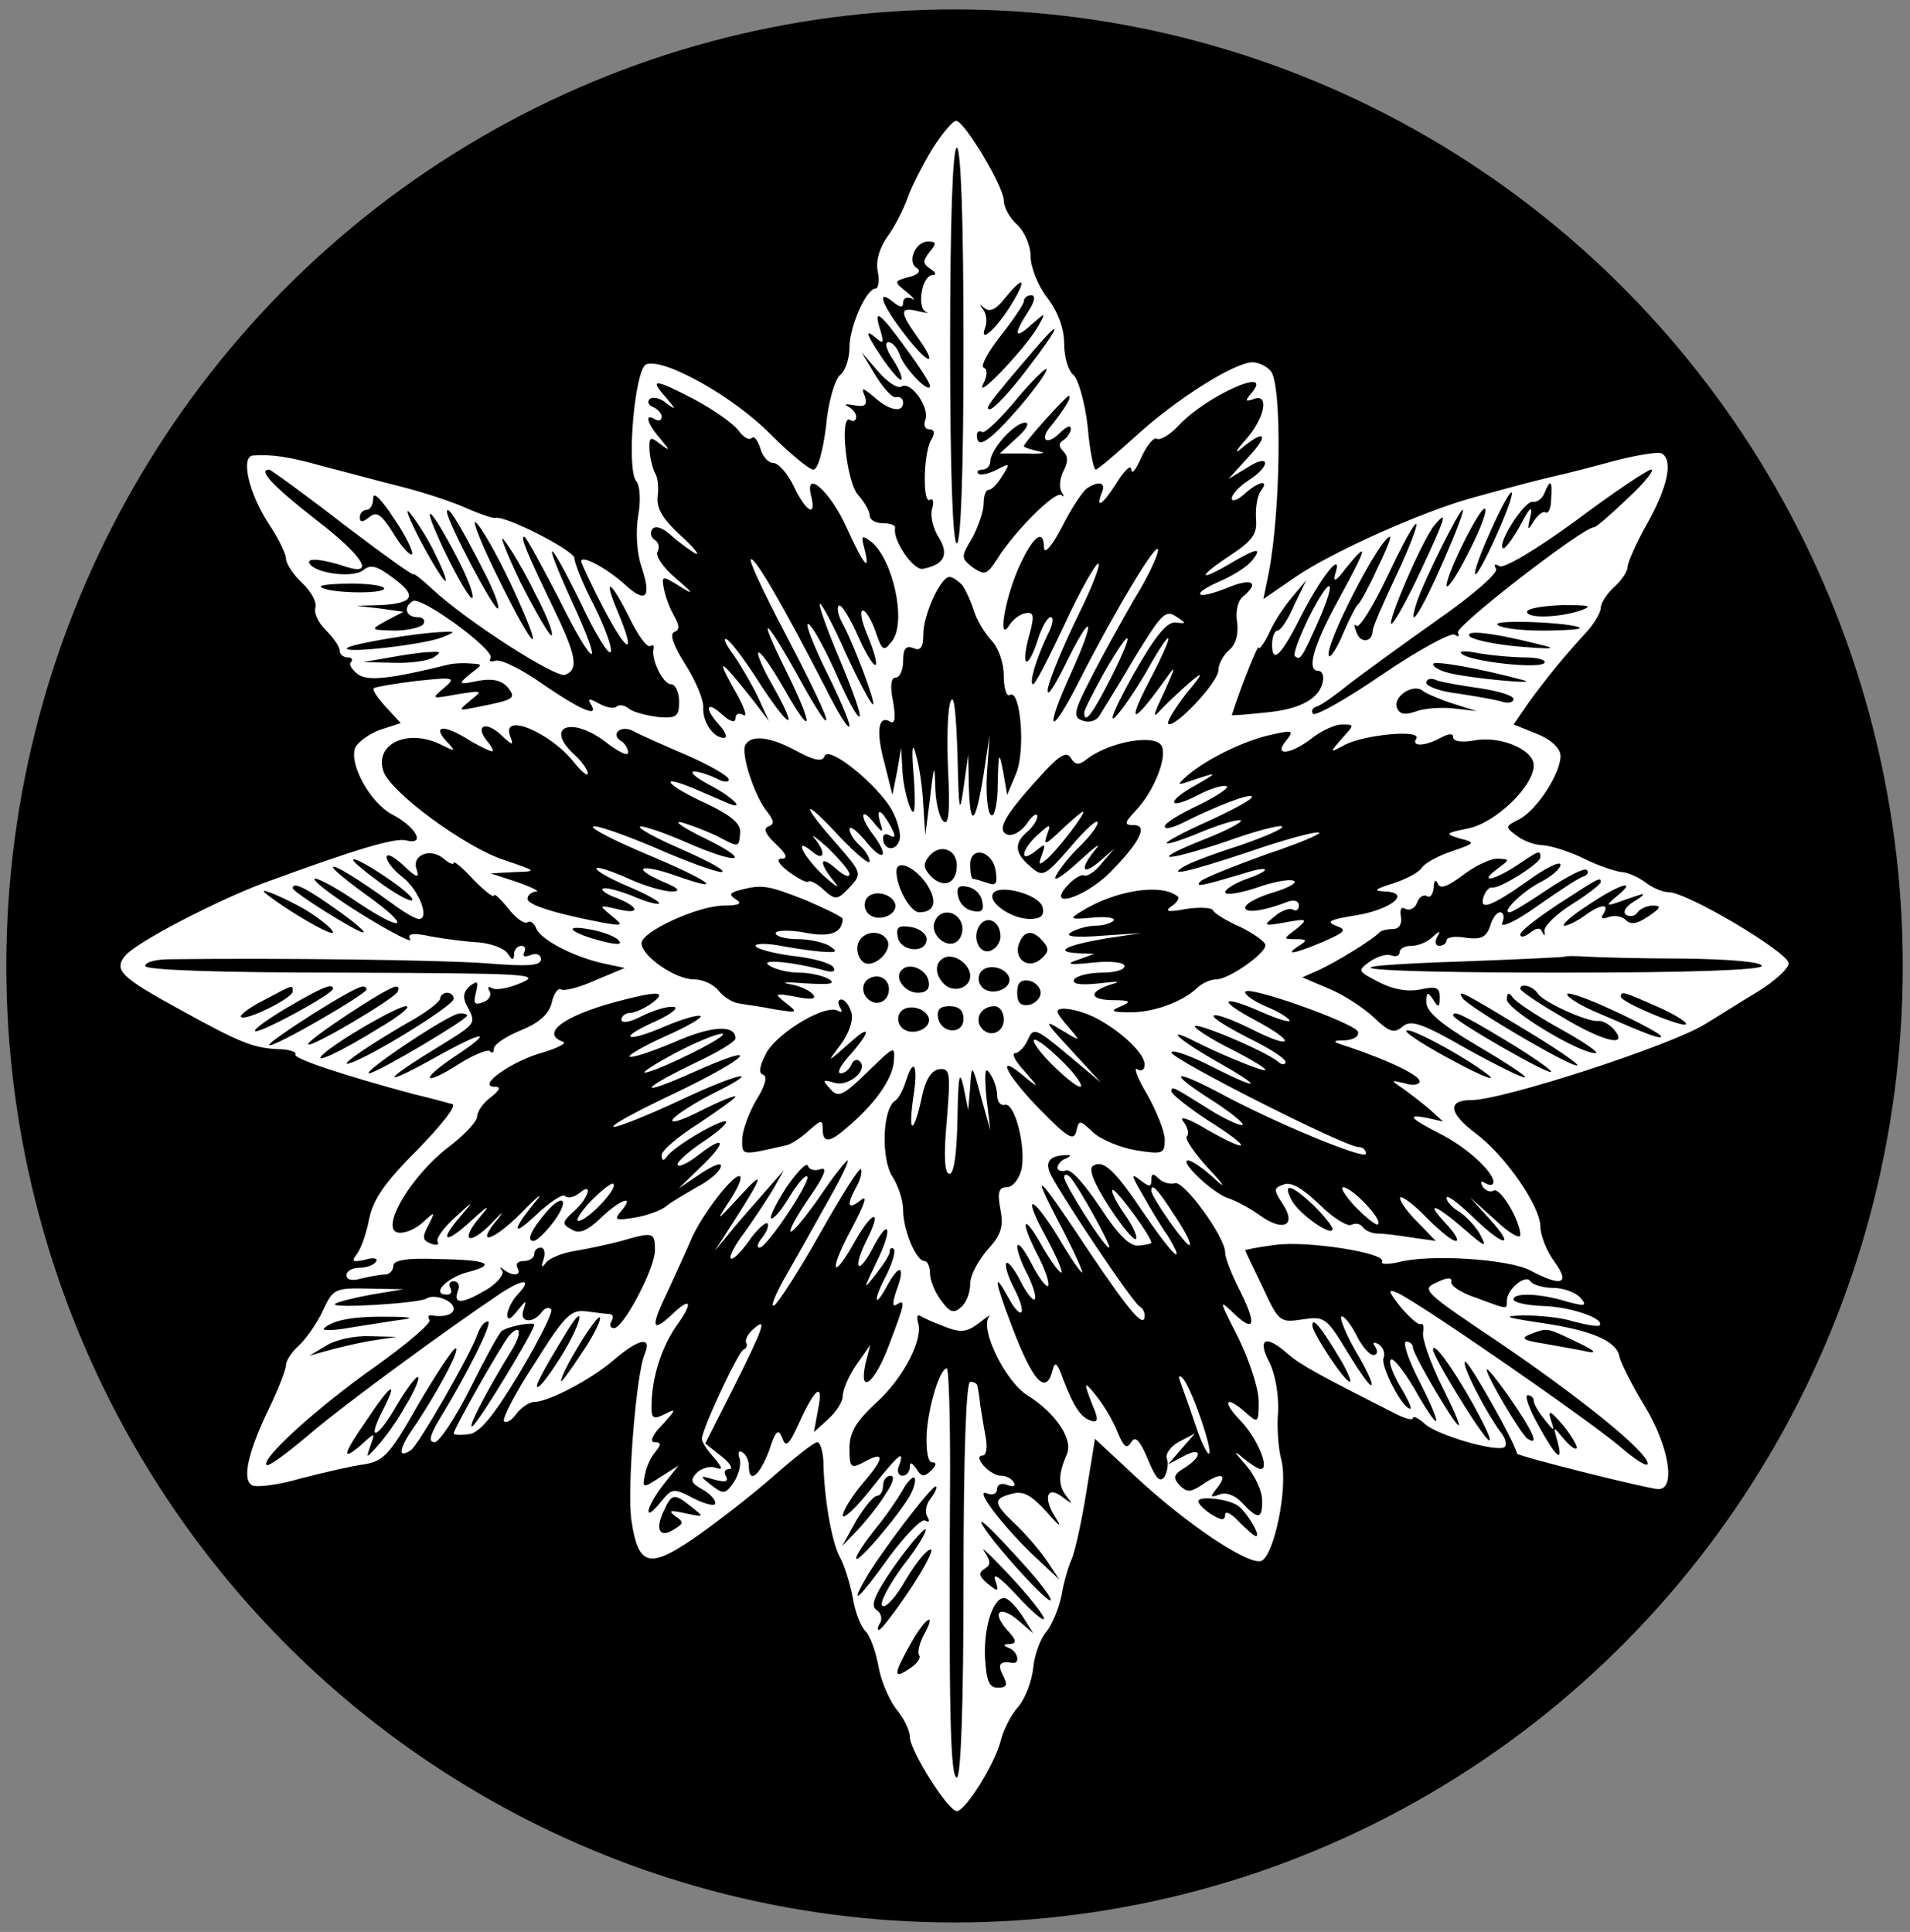 <?xml version="1.0" encoding="UTF-8" standalone="no"?><!DOCTYPE svg PUBLIC "-//W3C//DTD SVG 1.1//EN" "http://www.w3.org/Graphics/SVG/1.1/DTD/svg11.dtd"><svg width="100%" height="100%" viewBox="0 0 1038 1050" version="1.1" xmlns="http://www.w3.org/2000/svg" xmlns:xlink="http://www.w3.org/1999/xlink" xml:space="preserve" xmlns:serif="http://www.serif.com/" style="fill-rule:evenodd;clip-rule:evenodd;stroke-linejoin:round;stroke-miterlimit:2;"><rect x="0" y="0" width="1038" height="1050" fill="#808080" stroke="none"/><g id="Layer1"><ellipse cx="518.75" cy="525" rx="515.316" ry="519.871"/></g><g><path d="M506.86,80.617c-5.104,8.384 -11.301,20.414 -13.489,26.612c-2.187,6.197 -6.926,15.675 -10.936,21.143c-4.375,6.198 -6.562,13.124 -5.468,18.957c1.093,5.104 0.364,9.478 -1.094,9.478c-5.104,0 -14.217,20.779 -14.217,32.08c-0,5.833 -2.188,12.759 -5.104,14.947c-2.916,2.552 -6.562,14.946 -7.656,28.07c-1.822,13.853 -4.374,23.331 -6.926,23.331c-2.187,-0 -12.759,-8.749 -23.331,-19.321c-20.05,-20.415 -57.963,-41.558 -67.441,-37.913c-6.198,2.552 -10.937,56.505 -5.468,63.431c2.187,2.552 2.551,10.937 1.093,18.957c-1.458,8.749 -0.729,20.414 1.823,27.705c5.468,16.405 2.552,20.05 -8.385,10.208c-9.842,-9.114 -24.424,-17.134 -24.424,-13.124c0.364,1.458 5.832,13.488 12.759,26.612c12.759,24.06 17.134,24.789 7.291,1.094c-8.385,-19.686 -4.375,-18.228 5.833,2.187c4.739,9.843 9.842,17.134 11.665,16.04c1.458,-0.729 2.187,-0.365 1.823,1.458c-1.458,5.833 5.103,19.321 9.478,19.321c2.187,0 4.375,4.01 4.375,9.478c-0,8.02 -1.459,9.114 -10.937,8.385c-6.197,-0.729 -13.488,-2.552 -16.04,-4.375c-2.552,-2.187 -5.468,-2.551 -6.926,-1.458c-1.094,1.458 -5.469,0.729 -9.479,-1.458c-5.103,-2.916 -6.561,-2.916 -4.739,-0c5.104,8.02 -5.103,3.645 -25.883,-10.572c-11.3,-8.02 -22.966,-13.853 -25.882,-12.759c-2.552,0.729 -3.646,0.364 -2.552,-1.458c2.552,-4.375 -37.913,-33.903 -42.288,-30.987c-5.468,3.281 -3.645,8.749 2.552,8.749c2.917,0 4.375,1.459 3.281,3.646c-1.094,1.823 -8.385,3.645 -15.675,3.645c-13.489,-0.364 -13.489,-0.364 -4.375,-5.468l9.114,-4.739l-12.76,-1.823l-12.759,-1.458l13.489,-0.364c17.862,-1.094 19.685,-5.104 6.197,-14.947c-8.749,-6.562 -12.03,-7.291 -16.04,-4.01c-5.468,4.375 -25.883,1.823 -29.164,-3.645c-1.823,-3.281 6.926,-2.552 20.05,1.822c16.04,5.104 8.749,-6.197 -16.405,-25.518c-23.331,-18.227 -32.08,-27.341 -25.518,-27.341c0.729,-0 18.957,13.124 40.1,29.528c21.144,16.04 38.278,28.435 38.278,27.341c-0,-0.729 4.739,2.917 10.207,8.02c18.228,17.134 67.077,48.485 72.181,46.662c7.655,-2.916 6.197,-10.571 -6.927,-37.548c-13.853,-28.799 -17.498,-37.548 -15.311,-37.548c1.094,-0 9.114,14.946 18.592,33.173c19.686,39.736 25.518,41.194 7.291,1.823c-16.769,-36.819 -13.124,-35.725 5.104,1.458c7.655,16.405 14.946,28.071 16.04,26.248c1.093,-1.823 -2.917,-12.759 -8.749,-24.789c-6.198,-11.666 -10.937,-23.696 -10.937,-26.248c0,-4.01 -37.548,-23.331 -43.016,-21.873c-1.459,0.365 -8.385,-2.187 -15.311,-5.103c-6.927,-3.281 -23.331,-8.749 -36.455,-12.03c-13.124,-3.281 -31.716,-8.385 -41.923,-10.937c-17.863,-5.103 -27.706,-6.562 -37.913,-5.833c-6.926,0.365 -2.552,20.415 8.749,37.549c5.104,7.655 9.114,16.04 9.114,18.592c-0,2.552 4.01,8.749 8.749,13.123c5.104,4.74 8.02,10.572 7.291,13.124c-1.094,2.917 1.458,8.385 5.468,12.395c4.375,4.374 7.656,9.113 7.656,11.301c-0,1.822 1.822,3.645 4.374,3.645c2.187,0 2.917,1.094 1.823,2.552c-1.458,1.094 0.364,4.01 3.645,6.562c5.469,4.01 17.863,2.552 50.308,-5.468c2.187,-0.365 6.926,-0.729 10.572,-0.365c7.291,0.365 7.291,0.365 -0,5.833c-6.562,5.468 -6.197,5.833 4.374,3.645c7.656,-1.458 12.76,-0.364 16.04,3.281c5.104,6.198 4.01,6.927 -16.404,10.937c-10.572,2.187 -10.572,2.187 -3.646,-3.646c6.927,-5.468 6.562,-5.468 -7.291,-3.281c-13.852,2.552 -14.217,2.552 -7.291,-3.281c6.927,-5.832 6.198,-6.197 -14.581,-4.01c-12.03,1.459 -22.602,3.281 -23.331,4.01c-1.094,0.729 2.187,5.469 6.561,10.208l8.02,8.749l-11.301,3.645c-5.832,2.188 -12.03,6.562 -13.488,9.843c-3.281,9.114 8.385,29.893 20.05,36.09c12.759,6.562 18.592,16.769 8.02,14.218c-6.197,-1.823 -27.705,4.739 -78.377,23.331c-25.883,9.842 -68.9,32.08 -74.733,39.371c-6.197,7.655 -2.187,11.665 29.164,28.799c33.539,18.592 40.465,21.144 53.589,21.873c6.197,-0 10.572,1.458 9.843,2.916c-1.459,2.188 27.341,11.666 64.16,21.509c9.114,2.187 18.592,4.739 21.144,5.468c2.551,0.729 -5.833,11.301 -18.957,24.789c-17.863,17.863 -24.06,26.976 -26.247,37.548c-1.458,7.656 -4.375,16.04 -6.562,18.957c-3.281,4.374 -2.552,4.739 4.374,3.281c4.375,-1.458 7.291,-0.729 5.833,1.093c-1.093,1.823 -5.103,3.281 -9.113,3.281c-3.646,0 -6.927,1.823 -6.927,4.01c0,2.552 3.281,3.281 8.02,1.823c4.739,-1.094 10.572,-2.187 13.124,-2.187c2.187,-0 4.374,-2.187 4.374,-4.739c0,-2.917 6.927,-4.375 24.061,-3.646c27.705,0.365 32.809,2.917 15.675,7.291c-11.301,3.281 -19.321,12.03 -10.572,12.03c2.187,0 2.917,-1.458 1.823,-3.645c-1.094,-1.823 -0.365,-3.646 1.823,-3.646c2.552,0 3.645,2.552 2.187,5.468c-2.552,7.291 2.552,6.927 16.04,-1.093c5.833,-3.646 9.478,-8.385 8.02,-10.207c-1.458,-1.823 -1.094,-2.188 1.094,-0.365c4.739,3.645 9.843,3.281 7.291,-1.094c-1.094,-2.187 0.364,-3.645 3.281,-3.645c3.281,-0 5.832,-1.823 5.832,-3.646c0,-2.187 1.459,-3.645 3.646,-3.645c1.823,-0 2.552,2.916 1.458,6.197c-1.458,4.375 -1.094,5.104 1.094,2.187c1.822,-2.551 8.749,-5.468 15.675,-6.561c6.927,-1.094 18.592,-3.646 25.519,-5.469c17.498,-5.103 18.227,-4.739 18.227,5.104c-0,9.843 -17.134,42.288 -22.237,42.288c-2.188,-0 -2.552,-1.823 -1.459,-3.646c1.094,-2.187 1.094,-3.645 -0.729,-4.01c-1.458,0 -7.291,-0.729 -12.759,-1.458c-8.385,-1.094 -11.665,1.823 -28.07,28.07c-10.572,16.04 -17.863,30.257 -16.769,31.716c1.458,1.093 4.374,-0.729 6.926,-4.375c2.552,-3.281 6.927,-6.197 9.478,-6.197c7.656,-0 30.622,-12.03 43.017,-22.602c13.488,-11.666 21.144,-13.488 17.134,-3.646c-4.739,10.208 -9.843,74.368 -7.291,90.773c3.645,24.424 9.478,26.247 33.538,9.842c11.666,-8.02 30.987,-22.966 42.652,-33.173c12.03,-10.572 22.967,-19.321 24.789,-19.321c1.459,-0 2.917,4.374 3.281,9.842c0.365,20.415 4.375,43.382 8.749,52.131c2.917,5.103 5.833,15.311 7.291,22.602c1.094,7.655 4.375,15.675 6.927,18.227c2.552,2.552 5.468,10.936 6.926,18.592c1.094,7.291 5.468,17.863 9.478,23.331c4.375,5.104 7.656,12.03 7.656,15.311c-0,7.655 20.779,40.465 25.518,40.465c4.739,-0 21.144,-26.248 24.06,-39.007c1.459,-5.468 5.469,-13.488 9.479,-17.863c3.645,-4.374 7.291,-13.853 8.02,-21.143c0.729,-7.291 4.01,-16.041 7.291,-19.686c2.916,-3.645 6.561,-12.395 8.02,-19.321c1.093,-6.926 3.645,-15.676 5.468,-19.686c1.823,-4.01 5.468,-20.414 8.02,-36.454l4.739,-29.164l21.508,20.05c28.07,26.247 61.973,48.849 68.9,46.298c6.926,-2.917 14.582,-39.736 10.936,-54.683c-1.823,-6.197 -2.552,-18.592 -1.823,-26.612c0.365,-8.749 -1.458,-20.05 -4.739,-26.612c-6.926,-13.123 -1.822,-15.31 10.208,-4.374c6.926,5.833 16.769,11.301 57.963,32.08c5.468,2.916 9.842,4.01 9.842,2.552c0,-1.458 2.917,-0 6.562,3.281c6.927,6.197 39.736,15.675 43.381,12.394c1.094,-1.458 0.365,-4.374 -1.458,-6.926c-8.749,-11.301 -22.966,-39.371 -20.05,-39.371c2.187,-0 27.341,44.475 28.07,49.943c0.365,1.458 71.816,19.321 76.92,19.321c9.478,-0 5.833,-22.967 -7.291,-44.839c-6.927,-11.301 -13.124,-23.696 -13.853,-26.977c-1.458,-8.749 -15.311,-14.582 -43.017,-18.592c-19.321,-2.916 -21.143,-3.645 -9.113,-4.01c8.02,0 20.414,1.094 26.976,3.281c6.927,1.823 13.124,2.916 14.218,2.187c3.281,-3.645 -15.676,-10.207 -30.622,-10.571c-8.75,-0.365 -16.04,-1.823 -16.04,-3.646c-0,-3.645 14.217,-3.281 28.434,1.094c10.572,2.916 11.666,2.552 8.02,-1.823c-2.552,-2.916 -9.113,-5.468 -14.946,-5.468c-5.468,-0 -11.301,-1.823 -12.395,-3.646c-2.552,-4.01 -12.759,4.375 -12.759,10.572c0,4.739 1.094,5.104 -16.405,-1.458c-8.02,-2.552 -14.217,-6.562 -13.852,-8.749c0.729,-2.552 -2.188,-2.552 -8.02,0.364c-8.385,3.646 -6.927,5.104 33.902,32.445c45.569,30.987 80.93,59.786 80.93,65.983c0,2.187 -6.926,-2.187 -15.311,-9.478c-18.227,-15.311 -111.551,-79.836 -121.03,-83.481c-5.103,-2.188 -4.739,-0.73 2.188,8.02c4.739,5.468 9.478,9.842 10.936,9.113c1.094,-0.729 1.823,1.458 1.094,4.739c-0.365,3.646 4.01,16.04 9.478,27.341c14.217,28.435 13.124,30.622 -2.187,5.104c-6.927,-11.665 -12.76,-22.602 -12.76,-24.425c0,-1.822 -1.822,-3.28 -3.645,-3.28c-2.187,-0 1.094,9.842 7.291,21.872c13.488,26.612 11.301,28.8 -2.916,3.646c-5.833,-9.843 -11.666,-17.134 -12.76,-15.676c-1.458,1.094 1.094,7.656 5.104,14.582c4.01,6.562 6.562,12.03 5.468,12.03c-4.374,0 -16.04,-22.966 -14.582,-27.341c1.094,-2.552 0,-5.833 -2.551,-7.655c-2.917,-1.458 -3.646,-1.094 -1.823,1.458c1.458,2.552 1.093,4.374 -1.094,4.374c-2.187,0 -6.562,-5.103 -9.478,-11.3c-3.281,-6.198 -6.927,-10.572 -8.02,-9.479c-0.729,1.094 2.552,9.479 8.02,18.957c5.468,9.113 9.478,17.498 8.384,18.227c-0.729,0.729 -6.561,-7.291 -13.123,-18.227c-11.301,-18.592 -12.395,-19.321 -24.425,-17.499c-12.03,1.823 -12.759,1.459 -21.508,-17.498c-5.104,-10.572 -9.478,-19.685 -9.478,-20.05c-0,-0.364 7.291,-1.823 16.04,-2.916c17.133,-2.552 61.244,4.374 58.327,9.113c-0.729,1.459 2.917,1.459 8.385,0.365c17.134,-4.739 60.515,-1.823 72.18,4.375c17.134,9.113 21.873,7.29 13.124,-4.74c-4.375,-5.832 -7.656,-14.582 -7.656,-18.956c0,-11.301 -19.321,-39.007 -34.996,-50.672c-14.582,-10.937 -16.04,-18.228 -2.552,-18.228c17.134,0 107.906,-29.528 126.863,-41.193c6.197,-3.646 18.591,-11.666 28.434,-17.499c9.478,-5.832 17.134,-12.759 17.134,-15.675c-0,-5.833 -55.047,-38.642 -65.254,-38.642c-3.281,-0 -9.114,-2.552 -12.759,-5.468c-4.01,-2.917 -9.843,-5.469 -12.759,-5.469c-3.281,-0.364 -12.395,-3.281 -20.415,-7.291c-8.02,-4.01 -17.863,-6.926 -22.237,-7.291c-4.01,0 -10.572,-2.187 -14.218,-5.103c-6.562,-4.739 -6.562,-5.104 1.458,-9.114c9.479,-5.104 22.238,-24.789 22.238,-34.267c-0,-4.01 -4.739,-8.749 -12.759,-12.03l-12.759,-5.104l8.02,-11.666c9.478,-13.123 19.321,-25.153 31.351,-38.277c4.374,-4.739 8.02,-10.936 8.02,-13.488c-0,-2.552 3.281,-7.656 7.291,-11.301c4.01,-3.646 7.291,-8.385 7.291,-10.937c-0,-2.187 4.739,-13.123 10.936,-24.06c10.936,-19.685 13.853,-33.903 7.655,-37.548c-1.458,-1.094 -12.759,0.729 -24.424,3.645c-12.03,3.281 -27.341,7.291 -34.268,8.749c-13.488,3.281 -16.404,4.01 -45.568,12.03c-26.977,7.656 -75.097,29.164 -94.782,42.653l-17.499,12.03l2.917,-14.218c6.562,-34.267 7.291,-102.438 1.093,-109.729c-2.187,-2.551 -6.561,-4.739 -9.842,-4.739c-9.843,0 -41.559,20.05 -63.067,39.736c-11.301,10.207 -21.144,18.592 -22.237,18.592c-1.094,-0 -3.281,-10.572 -4.375,-23.696c-1.458,-12.759 -5.104,-25.518 -7.656,-27.705c-2.916,-2.188 -5.103,-9.843 -5.103,-17.134c-0,-8.02 -3.281,-17.134 -9.114,-24.789c-5.104,-6.562 -9.114,-16.769 -9.114,-22.602c0,-5.833 -3.281,-13.488 -7.291,-17.134c-4.01,-3.645 -7.29,-9.478 -7.29,-13.124c-0,-7.655 -21.509,-43.381 -25.883,-43.381c-1.823,0 -7.656,6.927 -12.759,14.947Zm16.769,107.177c-0,69.264 -1.459,107.541 -3.646,107.541c-2.187,0 -3.645,-38.277 -3.645,-107.541c-0,-69.264 1.458,-107.542 3.645,-107.542c2.187,0 3.646,38.278 3.646,107.542Zm-18.592,-50.672c-3.646,4.739 -3.646,6.197 0.729,9.113c2.916,1.823 3.281,3.281 1.094,3.281c-5.833,0 -8.75,17.498 -3.646,20.05c2.187,0.729 0.365,0.729 -4.01,-0.364c-10.207,-2.552 -10.572,-0 -0.729,13.853c12.03,16.769 6.197,15.675 -6.926,-1.459c-12.395,-16.04 -15.676,-25.153 -6.198,-17.498c4.01,3.281 5.468,3.281 5.468,0.365c0,-2.552 2.188,-3.281 4.74,-2.188c2.187,1.459 1.093,-0.364 -2.917,-3.645c-6.926,-5.468 -6.926,-5.833 1.094,-8.02c5.103,-1.094 6.926,-3.281 4.739,-4.739c-5.833,-3.281 -1.094,-14.582 5.833,-14.582c4.739,-0 4.739,1.093 0.729,5.833Zm45.204,27.341c-8.02,13.488 -18.228,22.966 -14.947,13.852c1.458,-3.28 0.729,-8.02 -1.093,-10.207c-2.188,-2.916 -1.823,-2.916 0.729,-0.729c2.916,2.552 6.562,0.729 11.301,-5.468c9.842,-12.03 12.03,-10.937 4.01,2.552Zm8.384,5.103c-8.02,12.395 -7.291,15.311 1.823,6.927c8.02,-6.927 8.02,-6.927 4.01,0.364c-5.833,10.937 -34.632,41.559 -30.257,32.08c2.551,-4.739 2.551,-8.384 0.364,-9.113c-1.823,-0.729 2.187,-8.385 9.114,-17.134c6.926,-8.749 12.759,-17.498 12.759,-18.956c-0,-1.823 1.823,-3.281 4.01,-3.281c2.552,-0 1.823,3.645 -1.823,9.113Zm-66.347,19.686c7.291,9.843 13.123,18.956 13.123,20.415c0,5.103 -14.217,-9.843 -16.404,-16.77c-1.459,-4.01 -4.01,-6.926 -6.198,-6.926c-2.187,-0 -1.093,4.375 2.552,9.478c3.281,5.104 5.468,10.208 4.375,10.937c-0.729,0.729 -6.198,-5.469 -11.666,-13.853c-6.562,-9.843 -8.02,-13.488 -3.645,-10.208c5.833,5.104 6.197,4.74 4.01,-2.916c-4.01,-12.395 -0.365,-9.843 13.853,9.843Zm65.983,11.301c-9.114,12.03 -18.228,21.873 -20.415,21.873c-2.916,-0 -0.365,-3.646 23.696,-31.716c16.769,-19.685 14.946,-13.853 -3.281,9.843Zm-68.171,9.478c5.104,-2.916 15.311,11.666 12.759,18.227c-1.093,2.917 0,5.104 2.188,5.104c2.916,0 3.281,2.187 0.729,6.197c-4.01,8.02 -4.375,34.632 -0.365,32.081c1.823,-1.094 2.188,1.458 1.094,5.103c-1.094,3.646 0.729,10.937 3.645,15.311c5.833,9.478 2.917,14.947 -8.749,17.134c-5.103,0.729 -16.404,-15.676 -14.946,-22.237c0.364,-1.459 -2.552,-2.552 -6.562,-2.552c-4.01,-0 -7.291,-1.823 -7.291,-4.375c0,-2.187 -2.916,-7.291 -6.197,-10.936c-6.562,-7.291 -10.208,-44.475 -4.375,-40.83c1.823,1.094 3.281,0.365 3.281,-1.822c0,-1.823 -2.187,-4.375 -4.374,-5.469c-2.552,-1.458 -1.094,-1.458 3.28,-0.729c5.833,1.094 7.291,0 5.833,-4.739c-2.187,-5.103 -1.458,-5.103 5.104,0.365c8.02,7.291 15.675,8.749 15.675,2.916c0,-2.187 -1.822,-3.281 -3.645,-2.916c-2.187,0.729 -6.926,-4.739 -11.301,-11.666l-7.656,-12.759l9.114,10.572c5.104,5.833 10.572,9.478 12.759,8.02Zm64.525,10.572c-16.769,19.321 -23.695,24.06 -23.695,16.04c-0,-1.823 1.093,-2.916 2.916,-1.823c1.458,0.729 9.114,-6.562 17.134,-16.04c8.02,-9.843 16.04,-17.863 17.498,-18.227c1.823,-0 -4.739,9.114 -13.853,20.05Zm-176.805,-3.281c10.207,5.468 20.414,12.759 23.331,16.405c2.552,3.645 5.833,5.832 7.291,4.374c1.458,-1.458 3.281,1.094 4.739,5.468c1.093,4.375 4.374,8.02 6.926,8.02c2.917,0 8.02,5.833 11.301,12.76c6.562,13.852 12.395,17.133 9.478,5.468c-4.01,-15.676 10.572,-2.552 19.321,17.134c9.114,20.05 13.124,25.153 9.479,10.936c-1.823,-6.926 -1.459,-7.291 4.01,-3.281c11.665,9.843 18.956,43.017 11.301,53.589c-4.739,6.197 -5.469,5.832 -9.114,-4.74c-2.187,-6.561 -5.468,-11.665 -6.926,-11.665c-1.823,-0 -0.73,5.833 2.187,12.759c8.749,21.144 5.104,22.967 -4.375,2.187c-4.739,-10.936 -9.842,-18.956 -10.936,-17.498c-1.094,1.094 -0.365,5.104 1.823,9.114c6.561,12.03 18.592,44.475 16.769,44.475c-1.094,-0 -7.656,-12.395 -14.582,-27.342c-6.562,-14.946 -13.124,-27.341 -14.217,-27.341c-1.094,0 3.645,13.489 10.571,29.893c6.927,16.405 12.03,30.622 10.937,31.351c-1.094,1.094 -6.927,-9.842 -13.124,-24.06c-6.562,-14.582 -13.124,-26.247 -14.946,-26.247c-1.458,-0 2.916,11.301 9.842,25.518c6.927,13.853 12.76,27.341 12.76,29.893c-0.365,2.552 -6.198,-6.926 -13.124,-20.779c-22.237,-43.381 -38.642,-71.816 -40.465,-69.629c-1.093,0.729 7.291,18.592 18.228,39.371c10.936,20.78 21.143,41.559 22.601,46.662c1.094,5.104 -4.374,-3.28 -12.759,-18.227c-20.05,-36.455 -25.883,-41.558 -9.113,-7.655c15.675,31.715 14.946,38.277 -1.459,9.113c-6.561,-11.301 -12.394,-19.685 -13.488,-18.592c-0.729,0.729 2.552,8.75 7.656,17.499c14.217,25.153 10.572,25.518 -5.833,0.729c-8.02,-12.759 -16.405,-24.06 -18.957,-25.519c-2.187,-1.093 -0.729,2.552 3.646,8.385c4.01,5.833 10.207,16.405 13.488,23.331l5.833,12.759l-8.02,-10.572c-18.227,-22.966 -21.144,-25.153 -11.666,-8.02c5.833,9.843 8.385,16.769 5.833,15.311c-2.552,-1.458 -4.374,-0.729 -4.374,1.823c-0,2.552 -2.917,1.823 -7.291,-2.187c-8.75,-8.02 -9.843,-3.281 -1.094,6.197c3.281,3.646 4.01,6.562 2.187,6.562c-5.832,-0 -11.665,-8.749 -11.301,-16.405c0.365,-4.01 -4.01,-14.582 -9.842,-23.695c-6.198,-9.843 -8.75,-16.405 -5.833,-17.499c2.916,-1.093 2.916,-3.281 -0.365,-9.113c-2.552,-4.375 -4.739,-10.937 -5.468,-14.947c-1.094,-6.562 -0.729,-6.562 8.749,-0.729c8.02,5.104 7.656,4.01 -2.187,-4.374c-6.927,-5.833 -11.301,-12.395 -9.843,-14.582c1.094,-2.188 0.729,-4.739 -1.458,-6.198c-2.187,-1.458 -2.916,-4.01 -1.458,-5.832c1.458,-2.188 5.468,-1.094 10.207,3.281c4.01,3.645 10.207,8.02 13.124,9.842c2.916,1.459 -0.365,-2.916 -8.02,-9.842c-9.479,-8.75 -13.124,-14.582 -12.395,-21.144c0.729,-5.104 0,-10.937 -1.458,-12.759c-1.094,-2.188 -2.552,-7.291 -2.916,-12.03c-0.365,-7.656 0.364,-8.02 5.832,-3.646c5.468,4.01 5.468,3.646 0,-2.916c-7.291,-8.385 -8.749,-14.218 -2.916,-10.572c2.187,1.094 3.645,0.729 3.645,-1.458c0,-1.823 -2.187,-4.01 -4.374,-5.104c-2.552,-0.729 -3.646,-2.916 -2.187,-4.375c1.458,-1.458 5.832,-0.729 9.113,2.188c5.468,4.01 5.468,3.645 -0.364,-3.281c-9.114,-10.207 -6.198,-10.207 16.04,1.458Zm302.574,-4.01c-4.01,4.739 -3.645,5.104 0.729,3.645c8.749,-3.645 6.562,9.843 -4.01,21.873c-5.833,6.562 -6.562,8.385 -1.823,4.375c12.395,-10.207 14.582,-6.927 2.917,5.468l-10.572,11.666l10.207,-6.198c12.395,-8.02 13.124,-1.093 0.729,6.927c-5.103,3.281 -9.113,7.655 -9.113,9.842c-0,1.823 2.916,1.094 6.561,-2.187c8.021,-7.291 14.218,-8.384 9.114,-1.823c-1.823,2.552 -2.916,9.114 -2.552,14.947c0.729,8.02 -1.458,11.665 -13.488,19.685c-17.863,11.666 -18.592,15.311 -1.094,5.104c15.311,-9.114 18.592,-9.478 12.031,-1.458c-2.917,3.281 -10.572,8.02 -17.499,10.936c-6.562,2.917 -11.301,5.833 -10.207,6.927c1.094,1.093 7.655,-0.729 14.946,-3.646c13.124,-5.468 17.499,-2.916 8.385,4.739c-2.916,2.188 -4.375,8.385 -3.281,14.218c0.729,6.562 -0.729,12.03 -4.375,14.946c-3.28,2.917 -5.832,7.656 -5.832,10.937c-0,6.561 -24.06,32.08 -27.341,29.163c-0.729,-1.093 3.645,-8.384 9.842,-16.404c9.114,-10.937 9.479,-12.395 2.917,-6.927c-4.739,4.01 -11.666,10.572 -15.676,14.582c-5.833,6.562 -5.833,5.468 1.094,-9.113c5.833,-13.124 6.197,-14.582 1.094,-7.291c-18.228,25.518 -22.238,26.612 -9.843,2.551c15.311,-29.163 13.853,-32.809 -1.823,-4.739c-6.197,10.572 -13.853,21.509 -16.769,24.06c-3.281,2.552 1.823,-8.384 10.572,-24.06c12.03,-21.143 18.227,-28.434 22.966,-27.705c5.468,0.729 5.468,0.364 1.094,-2.552c-6.927,-4.739 -8.02,-4.01 -25.154,24.06c-8.02,13.853 -16.405,26.977 -17.863,29.528c-1.822,2.552 -5.833,3.646 -9.113,2.188c-5.104,-1.823 -4.74,-4.739 4.739,-22.967c5.832,-11.665 16.404,-30.622 23.331,-42.652c7.291,-11.665 13.123,-24.06 13.123,-26.976c0,-6.198 -23.331,32.809 -42.652,70.722c-16.04,31.715 -19.685,29.164 -4.739,-3.646c14.218,-31.351 11.666,-34.996 -3.281,-4.374c-6.562,13.123 -10.207,18.227 -9.113,12.03c1.458,-6.197 8.749,-23.696 16.404,-39.371c7.656,-15.311 12.395,-28.07 10.937,-28.07c-1.458,-0 -9.843,14.581 -18.228,32.809c-8.384,17.863 -16.04,32.809 -17.133,32.809c-2.552,0 1.458,-13.488 7.655,-26.612c2.916,-5.468 3.646,-9.843 1.823,-9.843c-1.823,0 -5.104,5.833 -7.291,13.124c-5.468,16.405 -9.114,13.853 -4.375,-3.281c2.917,-10.572 2.552,-12.759 -1.822,-12.03c-2.917,0.365 -6.927,3.281 -8.75,6.197c-6.561,10.572 -3.28,-11.665 4.375,-29.892c8.02,-18.228 14.217,-22.967 14.217,-11.666c0.365,3.645 4.739,-1.823 9.843,-11.666c5.104,-10.207 11.301,-19.321 13.488,-20.779c6.562,-4.374 10.572,-3.281 8.02,2.552c-3.645,9.478 1.094,5.833 8.75,-6.562c4.01,-6.197 7.291,-9.113 7.291,-6.197c0.364,2.916 2.551,-0 5.468,-6.562c2.916,-6.562 6.926,-11.301 8.384,-10.207c1.823,1.093 7.291,-2.188 12.03,-7.291c14.947,-16.04 51.766,-32.445 39.736,-17.863Zm-100.615,6.197c-1.458,2.552 -5.104,7.656 -8.02,11.301c-7.291,8.02 -3.281,12.03 4.375,4.375c3.28,-3.281 5.832,-4.375 5.832,-2.187c0,1.822 -1.822,4.739 -4.01,6.197c-2.552,1.458 -2.916,3.281 0,6.197c2.552,2.552 2.552,5.833 0,10.572c-1.822,3.646 -2.552,8.749 -1.093,11.301c1.458,2.187 1.458,3.281 -0,1.823c-3.281,-2.552 -25.154,19.321 -34.632,34.267c-5.833,9.114 -6.927,9.478 -13.489,5.104c-6.562,-5.104 -6.562,-5.833 -0.364,-16.04c3.281,-6.198 6.197,-14.582 6.197,-18.592c0,-4.375 1.094,-7.656 2.916,-7.656c1.459,0 4.74,-3.281 7.291,-7.655c4.375,-6.927 4.01,-6.927 -2.916,-3.281c-4.375,2.187 -8.749,3.281 -10.207,2.187c-1.094,-1.093 -0,-2.187 2.187,-2.187c2.552,-0 4.375,-2.187 4.375,-4.739c0.364,-6.562 13.123,-20.779 18.956,-20.779c2.552,-0 0.729,3.645 -4.739,8.384l-9.114,8.385l14.582,-0c8.385,0.364 11.301,-0.365 6.927,-1.094c-4.74,-1.093 -8.385,-2.187 -8.385,-2.916c-0,-1.823 22.966,-27.341 24.425,-27.341c0.729,-0 0.364,2.187 -1.094,4.374Zm304.762,51.401c-9.114,8.75 -17.134,15.676 -18.228,15.676c-5.103,-0.729 -75.826,53.953 -74.003,57.234c1.094,2.187 0.365,2.552 -1.823,1.094c-2.187,-1.094 -19.685,8.384 -39.006,21.508c-19.686,13.488 -36.455,22.966 -37.913,21.508c-1.094,-1.458 -0.365,-3.281 2.187,-4.01c2.552,-0.729 10.572,-6.562 18.228,-12.759c7.655,-5.833 29.163,-21.508 47.755,-34.632c19.321,-13.488 32.445,-25.154 31.351,-27.341c-1.458,-2.552 -0.729,-2.916 1.823,-1.458c2.187,1.458 19.686,-8.749 41.558,-24.789c20.415,-15.311 39.007,-27.706 40.83,-27.706c2.187,-0 -3.646,7.291 -12.759,15.675Zm-41.559,0.365c0,4.739 -1.458,8.02 -2.916,7.291c-1.458,-1.094 -4.375,1.458 -6.562,4.739c-3.281,5.468 -3.646,5.104 -1.823,-2.552c1.458,-6.562 -0.364,-5.103 -5.468,4.739c-4.375,8.02 -8.749,13.489 -9.478,12.395c-2.917,-2.916 12.03,-26.247 16.404,-25.154c2.188,0.365 5.104,-1.823 6.198,-4.739c3.281,-8.02 4.374,-6.926 3.645,3.281Zm-619.001,29.893c-1.094,1.094 -5.833,-4.01 -10.208,-11.301c-6.561,-10.572 -9.113,-12.03 -13.123,-8.749c-3.646,2.916 -5.104,2.916 -5.104,-0c0,-2.187 1.823,-4.01 3.646,-4.01c2.187,-0 3.645,-2.917 3.645,-6.562c-0,-3.646 4.739,1.094 11.301,11.301c6.562,9.478 10.572,18.227 9.843,19.321Zm589.108,-9.843c-5.468,12.395 -10.572,21.508 -11.301,20.779c-1.093,-0.729 2.917,-11.665 8.385,-23.695c5.468,-12.395 10.572,-21.509 11.301,-20.779c1.094,0.729 -2.916,11.665 -8.385,23.695Zm-577.078,8.749c4.01,8.02 6.926,14.947 6.197,15.676c-0.729,0.729 -6.926,-9.114 -13.488,-21.508c-6.562,-12.395 -9.114,-19.321 -5.833,-15.311c3.281,4.01 9.478,13.488 13.124,21.143Zm12.759,3.646c5.104,9.843 8.749,19.321 8.02,21.143c-0.729,1.823 -7.291,-9.113 -14.946,-24.789c-14.218,-29.893 -8.75,-26.612 6.926,3.646Zm548.644,-2.188c-5.833,11.666 -10.937,18.957 -11.301,16.77c-0,-6.562 19.685,-45.933 21.144,-41.559c0.729,1.823 -3.646,13.124 -9.843,24.789Zm-535.885,6.198c6.197,11.665 10.207,21.873 9.114,22.966c-1.823,1.823 -27.706,-47.391 -27.706,-52.495c0,-4.374 6.198,5.469 18.592,29.529Zm523.126,-3.281c-12.03,27.705 -20.051,40.1 -14.947,23.695c3.281,-10.936 23.331,-51.036 25.154,-51.036c1.094,-0 -3.646,12.394 -10.207,27.341Zm-507.086,12.759c19.321,41.558 14.218,39.736 -6.562,-2.552c-9.478,-18.956 -14.946,-33.174 -12.394,-30.622c2.916,2.187 11.301,17.134 18.956,33.174Zm494.691,-7.291c-7.291,15.676 -14.582,28.799 -16.04,29.164c-2.916,-0 17.134,-46.298 23.331,-53.589c7.655,-9.113 6.197,-4.374 -7.291,24.425Zm-13.488,2.916c-6.927,14.582 -12.759,28.071 -12.759,29.893c-0,6.198 -6.562,7.291 -8.75,1.094c-1.458,-3.646 -1.458,-5.104 0,-3.646c1.459,1.459 9.114,-10.936 16.77,-26.976c7.655,-16.405 14.582,-29.164 15.675,-28.435c0.729,1.094 -4.01,13.489 -10.936,28.07Zm-468.079,9.479c6.197,11.665 10.207,21.873 9.114,22.966c-0.729,1.094 -8.385,-12.03 -16.77,-28.435c-8.02,-16.769 -12.03,-27.341 -9.113,-23.331c3.281,4.01 10.936,16.77 16.769,28.8Zm457.871,-13.489c-4.374,9.843 -9.113,18.228 -10.207,19.321c-1.458,1.094 -5.104,8.385 -8.385,16.041c-3.28,8.02 -6.926,13.488 -7.655,12.394c-3.645,-3.645 27.706,-64.889 33.174,-64.889c0.729,-0 -2.187,7.655 -6.927,17.133Zm-20.779,16.405c-14.217,25.883 -17.863,39.371 -11.301,39.371c1.823,0 2.917,2.187 2.552,5.104c-1.458,9.843 -12.03,15.675 -30.622,17.498c-10.572,1.094 -18.956,1.823 -18.956,1.458c5.103,-16.04 14.582,-39.371 14.582,-36.819c-0,1.823 2.551,-1.458 5.468,-7.291c2.552,-6.197 8.384,-14.946 12.759,-20.05l7.655,-9.114l-6.561,13.489c-3.281,7.655 -7.291,13.852 -9.114,13.852c-1.458,0 -2.917,3.281 -2.917,7.656c0,10.936 5.104,5.833 16.405,-16.769c10.937,-21.144 22.237,-34.997 17.863,-21.509c-1.458,4.739 0.729,3.646 5.833,-3.281c12.759,-15.675 11.665,-11.665 -3.646,16.405Zm-204.875,-7.291c1.822,2.552 4.739,8.749 6.197,13.488c1.458,5.104 5.833,12.395 9.478,16.405c4.01,4.01 6.927,12.395 6.927,19.321c-0,6.926 1.458,11.666 3.28,10.572c5.833,-3.646 8.75,30.622 3.281,43.016l-4.739,11.301l-2.187,-12.759c-2.187,-11.301 -2.552,-10.572 -2.916,6.562c-0,10.937 -1.823,18.592 -3.646,17.134c-1.823,-1.094 -2.916,-11.301 -2.187,-22.967l1.458,-20.779l-3.281,21.508c-4.374,27.342 -7.291,29.893 -8.02,7.291l-0.364,-17.862l-2.552,18.227c-2.188,15.311 -2.552,12.395 -3.281,-18.227c-0.729,-22.238 -1.823,-33.539 -3.646,-29.164c-1.822,4.01 -2.187,21.144 -1.458,37.913c1.094,20.779 0.365,29.528 -2.187,27.705c-2.187,-1.093 -4.375,-9.113 -4.739,-17.498c-0.365,-14.582 -0.729,-14.217 -2.917,4.739l-2.552,20.05l-1.093,-16.404c-0.365,-9.114 -2.187,-21.509 -4.01,-27.341c-1.823,-7.656 -2.552,-3.646 -1.094,12.759c1.094,16.404 0.365,21.508 -1.823,16.404c-1.822,-4.01 -4.01,-13.123 -4.374,-20.05l-0.729,-12.759l-2.188,12.759l-2.551,12.759l-4.375,-17.498c-4.739,-17.498 -3.281,-26.247 3.281,-22.237c2.552,1.458 2.916,-2.552 1.458,-10.937c-1.823,-8.749 -1.093,-13.123 1.458,-13.123c2.188,-0 4.01,-4.01 4.01,-9.114c0,-6.562 1.459,-8.385 5.469,-6.926c4.01,1.822 5.468,-0.365 5.468,-7.291c-0,-10.937 9.478,-31.351 14.217,-31.351c1.823,-0 4.739,2.187 6.927,4.374Zm-314.24,2.187c-1.823,2.917 -30.987,2.188 -34.268,-1.093c-1.093,-1.094 6.562,-1.823 17.134,-1.823c10.572,-0 18.227,1.458 17.134,2.916Zm650.352,11.666c-12.03,4.01 -29.164,4.374 -29.164,0.729c0,-1.823 8.75,-3.281 19.321,-3.645c14.582,-0 16.77,0.364 9.843,2.916Zm-0.364,9.478c0.729,0.729 -8.385,1.458 -20.779,1.458c-12.031,0 -22.967,-1.458 -24.061,-3.281c-2.187,-2.916 41.194,-1.093 44.84,1.823Zm-618.273,5.104c-9.842,4.01 -54.682,9.113 -51.765,5.833c2.187,-2.188 38.277,-8.385 52.494,-8.75c6.562,-0.364 6.562,0 -0.729,2.917Zm596.764,4.01c9.479,2.187 6.562,2.552 -10.936,1.093c-13.124,-1.093 -25.154,-3.645 -27.341,-5.468c-3.646,-4.01 12.395,-2.187 38.277,4.375Zm-601.503,6.926c-2.916,1.823 -12.759,3.281 -21.873,2.917l-16.404,-0.365l14.582,-2.552c8.02,-1.458 17.863,-2.916 21.873,-2.916c5.832,-0.365 6.197,-0 1.822,2.916Zm593.119,0c6.926,0 11.665,1.458 10.572,2.917c-2.188,3.645 -41.559,-0.73 -45.204,-5.104c-1.458,-1.458 2.916,-1.458 9.843,-0c6.561,1.094 17.862,2.187 24.789,2.187Zm-0.729,12.395c9.478,2.552 -29.893,-1.094 -40.83,-4.01c-4.739,-1.094 -8.384,-3.281 -8.384,-4.739c-0,-2.188 24.789,2.187 49.214,8.749Zm-23.696,4.374c9.843,1.459 18.228,4.01 18.228,5.833c-0,1.823 -2.917,2.552 -6.198,1.458c-3.645,-1.093 -14.217,-2.916 -23.695,-4.374c-9.843,-1.094 -17.499,-4.01 -17.499,-5.833c0,-2.187 2.552,-2.916 5.469,-1.458c2.916,1.093 13.488,2.916 23.695,4.374Zm-14.582,8.385l12.759,4.01l-12.759,-1.458c-6.926,-0.729 -16.404,-0 -20.779,1.823c-5.468,1.822 -8.385,1.458 -9.843,-2.188c-2.187,-6.197 9.114,-13.488 14.218,-9.113c1.822,1.458 9.478,4.739 16.404,6.926Zm-522.396,25.883c1.094,-0 -0,-2.552 -2.552,-5.468c-6.926,-8.385 -1.094,-11.301 7.291,-3.646c6.562,6.197 7.291,6.197 5.104,0.729c-4.739,-13.123 21.873,-1.822 34.632,14.218c4.374,5.468 7.655,8.02 7.655,6.197c0,-1.823 -3.281,-6.562 -7.291,-10.207c-16.404,-14.947 -2.187,-21.144 16.405,-7.291c6.926,5.468 12.759,8.384 12.759,6.197c-0,-2.187 -1.823,-5.104 -3.645,-6.197c-6.562,-4.01 -0,-9.114 6.561,-5.469c3.281,1.823 16.405,7.656 29.164,13.124c12.395,5.468 22.602,11.301 22.602,13.124c0,1.823 -3.281,1.458 -6.926,-0.729c-4.01,-1.823 -9.479,-3.646 -12.03,-3.646c-2.552,0.365 1.458,3.646 9.113,7.656c12.395,6.562 19.321,13.853 9.114,9.478c-2.552,-1.094 -10.936,-4.739 -18.592,-8.02c-20.415,-8.385 -13.853,-1.094 8.02,8.749c12.759,6.197 17.863,10.572 17.498,15.311c-0.729,8.385 -0.364,8.385 -12.759,1.823c-5.468,-2.552 -13.853,-5.833 -18.956,-7.291c-5.104,-1.094 0.729,2.916 12.759,8.749c26.612,13.124 18.227,14.582 -10.936,1.823c-11.666,-5.104 -22.602,-8.749 -24.425,-8.385c-1.823,0.729 8.749,6.562 23.331,12.759c14.582,6.562 24.06,11.666 20.779,12.03c-2.916,0 -19.321,-5.832 -35.726,-13.123c-16.404,-6.927 -31.715,-12.395 -33.902,-11.666c-2.188,0.729 11.301,7.656 29.528,15.311c33.903,14.217 43.746,21.508 14.946,11.301c-18.956,-6.562 -24.06,-4.374 -6.926,3.281c9.114,3.646 10.207,5.468 5.104,5.468c-4.01,0 -14.582,-2.916 -23.331,-6.926c-8.75,-4.01 -16.77,-6.562 -17.499,-5.833c-1.093,1.094 6.562,5.468 16.769,9.843c10.572,4.374 18.228,8.749 17.134,9.478c-0.729,0.729 -7.655,-1.094 -14.946,-4.374c-7.656,-2.917 -14.582,-4.74 -15.676,-3.646c-1.093,0.729 2.552,3.281 8.02,5.104c12.395,5.103 12.395,9.113 -0.364,5.832c-9.843,-2.187 -9.843,-2.187 -2.917,3.646c6.927,5.468 6.562,5.833 -5.468,3.645c-24.789,-4.739 -40.1,-9.478 -40.1,-12.759c-0,-2.187 2.187,-3.645 4.739,-4.01c2.187,0 -2.187,-2.187 -10.207,-5.103l-14.582,-4.74l12.759,-0.729c12.759,-0.364 12.759,-0.364 -5.468,-6.561c-21.144,-6.927 -62.338,-37.184 -65.619,-48.485c-4.739,-14.947 13.853,-23.331 32.08,-13.853c6.562,3.281 7.291,3.281 3.646,-0.729c-9.114,-9.114 -4.739,-11.301 8.384,-3.646c6.927,4.375 13.853,7.656 14.947,7.656Zm461.881,-6.927c-6.926,8.02 -6.926,8.02 1.823,3.281c10.937,-5.468 41.559,-8.384 38.642,-3.281c-2.916,4.375 4.375,4.375 13.124,-0.364c4.739,-2.552 6.926,-2.552 6.926,-0.365c0,2.188 4.375,2.917 10.937,1.823c14.217,-2.916 32.809,4.739 32.809,13.488c-0,11.301 -20.779,31.351 -35.726,34.268c-12.394,2.552 -12.759,2.916 -4.374,5.468c8.749,2.187 8.384,2.552 -4.375,6.926c-7.655,2.552 -14.946,6.562 -16.404,9.114c-1.823,2.552 -8.75,6.197 -15.676,8.385c-10.207,3.281 -10.936,4.01 -4.01,4.374c14.582,0.729 2.552,10.208 -17.134,13.124c-13.123,2.187 -15.311,3.281 -9.843,5.468c6.198,2.187 5.469,3.281 -6.926,8.749c-15.675,6.562 -21.508,7.656 -13.124,2.188c4.739,-2.917 4.375,-3.646 -1.458,-3.646c-7.291,0 -7.291,0 0,-5.468c6.562,-5.468 6.197,-5.833 -5.833,-3.646c-12.03,2.188 -12.394,1.823 -5.832,-3.281c3.645,-3.28 8.384,-4.739 9.842,-3.645c1.823,1.094 3.281,0 3.281,-2.187c0,-2.552 -2.551,-3.281 -5.832,-2.188c-13.124,5.104 -23.331,6.562 -23.331,3.281c-0,-2.187 6.926,-5.832 15.675,-8.384c8.385,-2.552 13.124,-5.468 10.572,-6.198c-2.552,-1.093 -11.666,0.73 -20.779,4.011c-9.114,2.916 -16.405,4.01 -16.405,2.187c0,-1.458 5.104,-4.739 10.937,-6.927c14.946,-5.103 13.852,-8.02 -0.73,-3.281c-23.331,6.927 -26.611,7.656 -23.695,4.375c1.823,-1.823 18.227,-8.385 36.455,-14.946c18.592,-6.198 30.986,-11.666 27.705,-11.666c-2.916,-0.364 -20.05,4.375 -37.913,10.572c-31.715,10.572 -45.568,13.853 -34.632,7.655c2.917,-1.822 16.405,-6.926 30.258,-11.301c13.488,-4.739 23.695,-9.113 22.602,-10.207c-0.729,-1.093 -14.947,2.552 -30.987,8.385c-35.361,11.665 -41.558,10.572 -10.207,-1.823c12.03,-4.739 20.414,-9.478 18.592,-9.843c-1.823,-0.729 -11.301,2.188 -21.144,6.198c-9.478,4.01 -18.227,6.926 -18.956,6.197c-0.73,-0.729 9.478,-6.197 22.601,-12.03c12.76,-5.833 23.696,-11.666 23.696,-13.124c0,-2.552 -18.956,4.739 -37.184,13.853c-5.833,2.916 -10.207,4.01 -10.207,2.187c-0,-1.823 8.384,-6.926 18.592,-11.665c10.207,-5.104 16.769,-9.479 14.946,-10.208c-2.187,-0.729 -9.113,1.458 -15.311,4.739c-16.769,8.75 -17.863,3.646 -1.093,-5.468c12.759,-7.291 12.03,-7.291 -5.104,-1.458c-5.468,1.823 -5.104,1.094 0.729,-4.01c10.936,-9.114 31.351,-18.956 45.568,-21.873c11.301,-2.552 12.031,-2.187 7.656,3.281c-7.291,8.749 2.552,7.656 14.217,-1.458c5.104,-4.01 12.395,-7.291 16.04,-7.291c6.927,-0 6.927,-0 0,7.655Zm-296.012,6.927c9.478,5.104 13.853,5.833 14.946,2.552c2.188,-5.833 28.071,14.946 36.455,29.163c3.281,6.198 5.468,13.853 4.01,17.134c-2.187,5.833 -8.749,4.739 -8.749,-1.823c-0,-2.187 1.823,-2.551 4.01,-1.093c2.916,1.458 2.916,-0 0,-5.468c-5.104,-9.114 -8.02,-10.208 -5.468,-1.459c1.823,5.469 1.093,5.469 -3.646,-0.364c-7.291,-9.114 -7.655,-2.917 -0.364,6.562c9.113,12.03 5.833,15.675 -3.646,4.01c-5.103,-6.198 -9.113,-9.114 -9.113,-6.927c-0,2.188 2.551,6.198 5.468,8.749c2.916,2.552 5.468,6.562 5.468,8.75c0,2.187 -7.291,-4.01 -16.405,-13.489c-20.05,-21.872 -21.872,-18.956 -1.822,3.646c14.217,16.404 14.217,16.404 7.291,24.06c-6.562,6.926 -7.656,6.926 -13.853,1.458c-3.646,-3.645 -7.656,-5.468 -8.385,-4.739c-0.729,1.094 -5.468,-1.458 -10.572,-5.104c-5.832,-4.374 -7.291,-7.291 -4.01,-7.291c3.646,0 2.552,-2.551 -3.281,-8.02c-5.468,-5.103 -6.926,-8.384 -4.01,-9.478c3.281,-1.093 3.281,-2.916 -0.364,-7.655c-6.927,-8.02 -14.947,-32.445 -12.03,-36.82c3.281,-5.468 13.488,-4.374 28.07,3.646Zm198.314,-2.552c2.552,6.926 -4.739,24.425 -13.853,34.267c-6.926,7.291 -6.926,8.385 -1.458,8.385c8.02,0 2.916,9.843 -13.853,26.612c-14.217,13.488 -33.903,18.956 -22.237,6.197c3.645,-4.01 7.655,-6.197 9.113,-5.468c1.458,0.729 5.833,-1.823 9.478,-6.562l6.927,-8.02l-8.02,6.927c-9.843,8.384 -10.937,4.01 -2.187,-6.562c3.645,-4.375 -0.73,-1.094 -9.479,6.926c-8.749,8.02 -14.217,11.301 -12.03,7.291c2.188,-4.01 8.02,-11.301 13.124,-16.04c5.104,-5.104 9.478,-10.572 9.478,-12.759c0,-2.187 -6.562,3.645 -14.582,13.124c-14.217,16.404 -15.311,16.769 -21.873,10.936c-8.749,-7.291 -9.113,-12.759 -1.822,-18.956c2.916,-2.552 5.468,-6.198 5.468,-8.385c-0,-2.187 -2.552,-0.729 -5.468,3.645c-3.281,4.74 -8.02,7.291 -10.937,6.198c-6.197,-2.552 -0.729,-11.301 20.05,-33.903c8.75,-9.478 12.395,-11.301 14.582,-7.656c2.188,3.646 4.375,4.01 8.02,1.094c12.759,-10.207 38.642,-14.582 41.559,-7.291Zm-111.552,64.525c0,9.843 -6.926,12.759 -13.853,6.197c-4.374,-4.739 -4.739,-6.926 -1.093,-11.301c5.833,-6.926 14.946,-3.645 14.946,5.104Zm-293.46,2.552c-3.281,-8.02 7.291,-12.395 14.581,-6.198c2.917,2.552 5.469,3.646 5.469,2.188c-0,-1.094 5.103,2.916 10.936,9.478c6.197,6.197 10.937,9.843 10.937,8.385c-0,-1.459 3.28,1.458 7.655,6.926c4.01,5.104 8.749,8.749 10.572,7.655c1.458,-1.093 3.645,0.365 4.739,3.281c2.552,6.198 20.05,15.311 36.09,18.957l12.03,2.552l-15.675,6.561c-8.749,4.011 -17.499,6.198 -18.957,5.104c-1.458,-1.093 -4.01,2.187 -5.103,7.291c-1.459,6.197 -6.927,10.937 -16.77,14.947c-8.02,3.28 -14.581,7.655 -14.581,9.842c-0,2.188 -1.094,2.917 -2.188,1.459c-1.093,-1.094 -8.749,1.822 -16.769,6.926c-19.321,12.395 -21.873,9.114 -2.916,-3.646c22.602,-14.946 17.133,-14.946 -9.114,-0.364c-29.893,16.769 -30.987,14.217 -1.823,-3.646c23.696,-14.581 23.331,-13.852 18.228,-23.695c-2.552,-4.739 -2.188,-7.656 1.458,-10.937c4.374,-3.281 4.739,-2.551 3.281,3.646c-1.458,5.833 -0.729,6.926 4.01,5.104c3.281,-1.094 4.739,-4.01 3.281,-6.198c-1.094,-1.822 -0.365,-2.552 1.458,-1.458c2.187,1.458 9.478,0 16.04,-2.916c11.301,-4.739 2.187,-5.104 -95.876,-5.469c-69.993,0 -108.635,-1.458 -108.635,-3.645c-0,-2.187 6.197,-3.645 13.853,-3.645c59.421,-0.73 146.183,0.364 171.337,2.187c22.602,1.823 29.893,1.458 29.893,-2.187c-0,-2.552 -2.552,-3.646 -5.833,-2.188c-2.916,1.094 -4.374,0.729 -3.281,-1.458c1.094,-2.187 0.365,-3.645 -1.458,-3.645c-2.187,-0 -4.01,2.187 -4.01,4.374c-0,3.646 -1.094,3.646 -3.281,0c-1.823,-2.916 -8.749,-5.468 -15.311,-6.197c-6.926,-0.365 -18.592,-1.823 -26.612,-3.281c-9.843,-2.187 -13.124,-1.458 -11.301,1.458c2.552,4.01 -29.893,-14.582 -45.204,-26.247c-15.311,-11.666 -2.552,-6.927 17.134,6.562c25.154,16.769 29.164,13.488 4.739,-4.01c-10.207,-7.291 -18.592,-14.218 -18.592,-15.311c0,-2.188 14.582,6.926 31.716,19.321c6.197,4.739 13.123,8.749 14.946,8.749c6.198,-0 0,-16.04 -9.113,-22.967c-4.74,-3.645 -8.385,-8.384 -8.385,-10.572c-0,-2.552 4.01,-0.364 9.478,4.739c6.562,6.198 8.385,6.927 6.927,2.188Zm314.604,0.729c1.094,6.926 -0,8.02 -4.739,6.197c-3.281,-1.094 -6.927,-2.187 -7.656,-2.187c-0.729,-0 -1.458,-3.281 -1.458,-7.656c0,-10.572 12.395,-7.655 13.853,3.646Zm296.012,-7.656c0,3.281 -22.602,17.499 -26.247,16.405c-1.094,-0.365 -3.281,1.458 -4.375,4.375c-3.28,8.749 3.646,6.197 23.331,-7.656c9.843,-7.291 18.228,-11.301 18.228,-9.114c-0,2.188 -4.739,6.198 -10.207,9.114c-10.208,5.104 -22.238,16.769 -17.499,16.769c1.458,0 10.937,-5.833 21.144,-12.759c10.572,-6.926 19.686,-11.665 20.779,-10.207c1.458,1.093 0.365,2.916 -2.187,3.645c-2.187,0.729 -13.488,8.02 -24.789,16.04c-11.666,8.385 -20.05,12.03 -18.957,9.114c1.458,-3.281 0.729,-5.833 -1.093,-5.833c-1.823,0 -4.375,3.281 -5.469,7.656c-2.187,5.832 -4.739,7.291 -13.123,6.197c-5.833,-1.094 -10.572,-0.365 -10.572,1.458c-0,1.458 -1.823,2.917 -4.01,2.917c-1.823,-0 -2.552,-2.188 -1.094,-4.74c2.187,-3.645 1.458,-3.645 -2.552,0c-2.552,2.552 -7.655,4.74 -11.301,4.74c-3.645,-0 -6.562,1.458 -6.562,3.645c0,1.823 -2.187,2.552 -4.739,1.458c-2.551,-0.729 -7.655,0.729 -11.665,3.646c-6.562,4.739 -6.197,5.103 5.104,10.936c7.655,4.01 15.675,5.468 22.601,4.01c8.75,-1.823 10.572,-1.093 10.572,4.375c0,5.468 -0.729,5.832 -3.645,1.093c-2.917,-4.374 -3.646,-4.374 -3.646,1.823c0.365,5.104 8.02,11.666 27.706,23.331c14.946,8.749 26.612,16.405 25.883,17.134c-0.729,0.729 -14.947,-6.197 -31.351,-15.311c-24.789,-14.217 -30.622,-16.04 -34.997,-12.395c-4.739,4.01 -7.291,3.281 -15.675,-4.739c-5.469,-5.104 -16.405,-12.394 -24.425,-15.675l-14.582,-6.198l9.114,-4.01c8.749,-4.01 29.164,-16.404 32.809,-20.414c1.094,-1.094 4.375,-1.823 7.291,-1.823c3.281,-0 5.104,-2.552 4.375,-6.927c-0.73,-4.01 0.364,-5.468 2.551,-4.01c2.188,1.094 5.104,-0.364 6.198,-3.28c1.093,-3.281 3.645,-4.74 5.468,-3.646c1.823,1.094 3.281,-1.094 3.645,-4.739c0,-3.646 1.094,-4.739 2.188,-2.187c1.093,3.281 5.103,1.822 13.488,-4.375c6.562,-5.104 14.946,-9.114 18.956,-9.114c6.927,0.365 6.927,0.365 0,5.469c-10.571,8.02 -2.187,6.561 10.572,-1.823c12.395,-8.385 12.759,-8.385 12.759,-4.375Zm-613.168,22.602c1.093,2.552 -5.833,-0.729 -15.311,-7.291c-9.114,-6.562 -16.769,-12.759 -16.769,-13.852c-0,-3.281 30.986,17.133 32.08,21.143Zm278.878,-9.113c6.927,9.842 5.469,16.404 -3.28,16.404c-4.74,0 -12.395,-13.488 -12.395,-22.237c-0,-6.562 9.114,-2.917 15.675,5.833Zm367.1,-0c-0,1.093 -6.927,6.561 -15.676,12.03c-8.749,5.468 -15.311,12.03 -14.946,14.582c0.364,2.551 -0,2.916 -1.094,0.729c-1.094,-2.917 -3.281,-2.552 -6.926,0.364c-2.917,2.187 -5.104,2.552 -5.104,0.729c-0,-1.822 9.478,-9.113 21.144,-16.769c21.873,-14.217 22.602,-14.582 22.602,-11.665Zm-687.537,14.581c9.843,6.927 16.77,12.76 14.947,12.76c-3.281,-0 -38.278,-21.873 -38.278,-24.06c0,-3.646 6.927,-0.365 23.331,11.3Zm255.548,-4.739c10.936,4.739 20.05,9.114 20.05,10.208c-0.364,7.655 -6.926,10.207 -21.144,7.291c-8.384,-1.459 -15.311,-1.094 -15.311,0.364c0,1.823 5.469,3.281 12.03,3.281c6.198,0 14.218,1.823 17.134,3.646c4.375,2.916 4.375,3.645 -1.823,3.281c-4.01,-0 -14.217,-1.459 -22.601,-2.917c-8.75,-1.823 -15.676,-1.823 -15.676,-0.364c-0,1.458 9.114,4.01 20.05,5.468c10.937,1.093 21.144,4.01 22.237,6.197c1.459,2.187 -0.364,2.916 -4.374,1.823c-17.134,-4.739 -36.09,-6.562 -30.622,-2.917c2.916,2.188 10.572,4.01 16.405,4.01c6.197,0 13.488,1.823 16.404,3.646c3.646,2.552 0,2.916 -12.759,2.187c-9.843,-0.729 -14.217,-0.729 -9.114,0.365c5.104,0.729 10.937,3.281 12.76,5.468c2.551,2.552 -0.365,3.281 -9.114,1.458c-11.666,-2.187 -12.03,-1.823 -5.468,3.281c6.926,5.468 6.561,5.468 -5.469,3.646c-6.926,-1.459 -15.675,-2.552 -19.685,-3.281c-3.646,-0.365 -8.749,-3.646 -11.301,-6.927c-2.552,-3.281 -8.385,-6.197 -13.488,-6.197c-10.208,-0 -28.435,-12.759 -28.435,-19.686c-0,-6.197 30.622,-20.414 44.839,-20.414c8.02,-0 10.208,-1.094 6.562,-3.281c-4.01,-2.552 -3.645,-3.646 1.823,-5.104c12.394,-3.281 15.675,-2.552 36.09,5.468Zm95.876,0.729c1.094,4.74 -0.365,6.198 -5.104,5.104c-4.01,-0.729 -7.291,-4.01 -8.02,-8.02c-1.093,-4.739 0.365,-6.197 5.104,-5.104c4.01,0.73 7.291,4.01 8.02,8.02Zm32.809,3.281c1.094,4.375 -1.093,6.198 -7.291,6.198c-10.207,-0.365 -22.602,-9.114 -19.685,-13.853c3.281,-5.468 25.883,0.729 26.976,7.655Zm73.639,-5.832c0.729,0.729 -0.729,3.281 -3.646,5.103c-4.01,2.917 -1.822,3.281 8.02,1.458c7.291,-1.093 13.853,-0.729 14.582,0.73c0.365,1.458 7.291,5.832 14.947,9.113c7.291,3.646 13.488,8.02 13.488,9.843c-0,4.739 -20.05,18.592 -26.612,18.592c-3.281,-0 -8.02,2.187 -10.572,4.739c-8.02,7.656 -24.425,13.488 -36.819,13.124c-9.843,-0 -10.572,-0.729 -4.375,-3.281c5.833,-2.552 5.104,-3.281 -5.103,-3.281c-13.124,-0.365 -12.395,-5.104 1.458,-9.114c4.01,-1.093 0.364,-1.093 -8.385,0c-10.207,1.094 -14.946,0.365 -13.488,-2.187c1.094,-1.823 8.02,-3.646 14.946,-3.646c6.927,0 12.395,-1.458 12.395,-3.645c0,-1.823 -7.291,-2.916 -17.134,-1.823c-13.123,1.458 -15.311,0.729 -8.384,-1.458l9.113,-3.281l-8.749,-0.364c-13.853,-0.729 -6.562,-4.375 14.947,-8.02l19.321,-2.917l-21.873,1.458c-14.217,1.094 -20.05,0.365 -16.405,-1.822c2.917,-1.823 9.114,-3.646 13.489,-3.646c4.374,0 8.749,-1.458 9.842,-2.916c0.729,-1.458 -4.374,-2.188 -11.665,-1.458c-12.03,1.093 -12.759,0.729 -6.198,-3.281c18.592,-11.666 44.111,-15.676 52.86,-8.02Zm238.414,-0.365c-5.833,4.739 -5.833,5.468 -0.365,3.646c3.281,-1.094 9.114,-3.281 12.759,-4.375c3.281,-1.094 2.188,0.365 -2.551,3.281c-5.104,2.916 -6.927,6.197 -4.74,7.655c2.188,1.094 4.74,0.729 6.198,-1.458c1.093,-1.823 5.103,-3.645 8.384,-3.645c4.739,-0 4.01,1.458 -2.551,5.832c-5.833,4.011 -9.479,4.74 -12.031,2.188c-2.187,-2.188 -6.197,-2.917 -9.478,-1.823c-3.645,1.458 -4.739,0.729 -2.916,-1.823c3.645,-5.832 -1.823,-5.103 -10.207,1.094c-4.01,2.916 -9.114,5.468 -10.937,5.468c-2.187,0 3.281,-5.104 12.395,-10.936c17.133,-11.666 28.07,-14.947 16.04,-5.104Zm-713.419,6.926c8.384,5.104 15.675,10.937 15.675,12.76c0,2.551 -24.06,-11.301 -36.09,-20.78c-6.197,-4.739 7.291,0.73 20.415,8.02Zm321.166,-2.916c1.823,6.197 -9.478,10.572 -14.582,5.468c-2.187,-2.187 -2.552,-5.468 -1.094,-8.02c3.281,-5.103 13.489,-3.281 15.676,2.552Zm36.09,10.572c1.094,2.916 0.365,7.291 -1.823,9.478c-5.468,5.468 -15.675,-2.916 -12.759,-10.207c2.552,-6.927 11.666,-6.562 14.582,0.729Zm21.144,7.291c-0,3.645 -2.917,7.291 -6.198,8.02c-6.561,1.094 -9.478,-9.843 -4.01,-15.311c4.375,-4.01 10.208,-0 10.208,7.291Zm-207.792,1.823c2.552,2.551 0.364,2.916 -7.291,1.093c-16.769,-4.01 -24.425,-9.478 -9.114,-6.926c6.927,1.094 14.218,3.645 16.405,5.833Zm167.692,-0.365c-0,8.02 -14.218,6.927 -15.676,-1.094c-1.094,-5.468 0.365,-6.561 7.291,-5.468c4.375,0.729 8.385,3.646 8.385,6.562Zm-21.509,0.365c3.646,6.197 -8.384,16.769 -13.488,11.665c-2.552,-2.552 -3.281,-6.926 -2.187,-9.843c2.552,-6.561 12.03,-7.655 15.675,-1.822Zm84.94,1.093c3.281,3.646 2.916,5.833 -1.458,9.479c-6.927,5.832 -14.947,-0.365 -11.666,-8.75c2.916,-7.291 7.656,-7.291 13.124,-0.729Zm-39.736,18.592c0,6.562 -9.114,9.478 -14.217,4.375c-5.468,-5.468 -5.104,-12.395 0.729,-14.582c5.468,-1.823 13.488,4.01 13.488,10.207Zm387.514,-9.478c25.883,0.365 42.652,1.823 42.652,4.01c0,2.187 -38.642,3.645 -108.271,3.645c-112.645,0 -140.715,-3.28 -51.401,-6.197c28.8,-1.093 52.495,-2.187 52.86,-2.552c0.364,-0.364 5.468,-0.364 10.936,0c5.468,0.365 29.528,1.094 53.224,1.094Zm-410.116,12.395c0.729,4.01 -1.093,6.197 -5.833,6.197c-7.29,-0 -13.123,-8.385 -8.749,-12.395c4.01,-4.374 13.489,-0.364 14.582,6.198Zm43.746,-2.188c1.823,6.198 -9.478,10.572 -14.582,5.469c-2.187,-2.188 -2.552,-5.469 -1.094,-8.021c3.281,-5.103 13.489,-3.28 15.676,2.552Zm-65.983,9.843c-1.458,3.281 -4.739,4.739 -8.02,3.646c-6.562,-2.552 -7.291,-11.301 -0.729,-13.489c6.197,-2.187 11.301,3.281 8.749,9.843Zm83.117,-1.458c-0,2.916 -2.917,5.833 -6.198,6.562c-4.739,0.729 -6.562,-1.094 -6.562,-6.562c0,-5.468 1.823,-7.291 6.562,-6.562c3.281,0.729 6.198,3.646 6.198,6.562Zm-406.471,-0.729c0,3.645 -25.883,16.404 -28.07,13.853c-1.093,-0.729 4.375,-5.104 12.395,-9.114c16.404,-8.749 15.675,-8.385 15.675,-4.739Zm21.873,-1.458c0,2.916 -40.465,24.789 -42.287,22.966c-1.094,-0.729 6.926,-6.562 17.498,-12.759c18.592,-10.936 24.789,-13.488 24.789,-10.207Zm18.228,0.364c-0,2.552 -51.037,32.08 -52.86,30.258c-1.458,-1.459 45.204,-31.351 50.308,-31.716c1.458,-0.365 2.552,0.365 2.552,1.458Zm16.769,1.458c-2.917,4.375 -46.662,30.258 -48.485,28.435c-1.458,-1.823 42.652,-30.986 47.391,-31.351c1.823,-0.365 2.187,1.094 1.094,2.916Zm522.032,21.509c0.729,2.551 -2.188,4.374 -7.291,4.739c-7.291,-0 -6.927,0.729 2.551,3.645c21.509,7.291 38.278,15.311 38.278,18.592c-0,1.823 -3.646,2.552 -8.02,1.094c-7.656,-1.823 -8.02,-1.823 -1.458,2.552c3.645,2.551 10.207,7.655 14.582,11.301l7.655,6.926l-8.02,-1.823c-12.395,-2.552 -10.207,0 6.197,8.385c14.582,7.291 29.164,20.779 29.164,26.247c0,1.823 -1.823,2.188 -4.374,0.729c-2.552,-1.458 -2.917,-1.093 -1.459,1.823c1.459,2.187 4.01,3.281 5.833,2.187c3.646,-2.187 14.582,16.405 14.582,24.06c-0,2.552 -6.197,-1.093 -13.488,-8.02l-13.853,-12.394l10.572,11.665c14.946,16.405 7.655,15.311 -9.478,-1.458c-7.656,-7.291 -13.853,-12.03 -13.853,-9.843c-0,1.823 3.281,5.469 7.291,7.656c3.645,2.552 9.113,8.384 11.301,12.759c3.645,6.926 2.187,6.197 -9.114,-3.645c-16.04,-13.853 -21.508,-15.311 -9.478,-2.552c4.739,5.103 6.926,9.113 5.103,9.113c-2.187,0 -9.113,-5.832 -16.04,-12.759c-6.561,-6.926 -13.123,-11.665 -14.217,-10.936c-0.729,1.093 2.916,6.926 8.749,12.759l10.572,10.936l-12.759,-1.822c-6.927,-1.094 -15.311,-2.188 -18.592,-2.188c-3.646,0 -7.291,-1.822 -8.385,-3.645c-1.458,-1.823 -4.01,-2.187 -6.197,-1.094c-1.823,1.094 -9.843,-3.645 -17.134,-10.936c-9.113,-8.749 -15.675,-12.759 -19.685,-10.937c-5.468,1.823 -5.468,2.917 -0.365,10.572c7.656,11.666 0.365,15.311 -12.394,6.198c-5.469,-4.01 -13.124,-8.02 -17.499,-9.479c-8.02,-2.551 -26.976,-20.414 -21.508,-20.414c1.823,-0 8.385,4.374 14.217,9.843c6.562,6.197 5.469,3.645 -2.916,-5.104c-8.02,-8.749 -13.488,-16.769 -12.03,-17.863c1.458,-1.458 0.365,-5.104 -2.187,-8.385c-2.188,-2.916 3.645,-1.093 13.123,4.74c24.425,13.852 24.79,10.207 0.365,-5.104c-10.572,-6.927 -19.686,-14.217 -19.686,-15.676c0,-3.281 0.729,-2.551 22.967,11.301c8.02,4.739 14.946,7.656 15.675,6.927c1.094,-0.729 -6.561,-6.927 -16.769,-13.489c-24.06,-15.311 -21.508,-17.498 4.01,-4.01c30.258,16.405 79.836,36.82 79.836,33.174c0,-2.187 -1.823,-3.645 -4.01,-3.645c-7.291,-0 -101.709,-47.756 -101.709,-51.401c0,-1.823 9.843,1.458 21.873,7.655c27.341,13.853 28.435,11.666 1.823,-3.281c-20.415,-11.665 -28.435,-19.321 -9.843,-9.843c15.311,7.656 37.184,16.405 37.184,14.947c-0,-1.094 -8.02,-5.833 -17.863,-10.937c-9.843,-4.739 -18.956,-10.571 -20.414,-12.394c-2.188,-4.01 37.548,12.759 44.839,18.592c2.187,2.187 4.374,2.187 4.374,0.364c0,-1.822 -9.113,-7.655 -20.414,-13.123c-11.301,-5.833 -19.686,-10.937 -18.592,-12.03c1.093,-1.094 10.207,2.187 20.415,7.29c22.966,11.666 24.789,7.291 2.187,-4.739c-21.144,-11.301 -18.592,-14.217 3.645,-4.374c9.114,4.01 15.676,5.833 14.947,4.374c-1.094,-1.822 -6.927,-5.103 -13.124,-7.655c-5.833,-2.552 -10.936,-5.833 -10.936,-7.656c-0,-4.374 59.421,16.77 61.244,21.509Zm97.698,-20.78c2.917,4.74 27.341,15.676 32.809,14.947c2.188,-0.365 6.198,1.823 8.75,4.739c8.384,10.207 -6.927,6.197 -29.529,-7.655c-12.03,-6.927 -21.508,-13.489 -21.508,-14.582c-0,-3.281 6.926,-1.459 9.478,2.551Zm67.077,23.331c-0,1.823 -7.656,-1.093 -33.538,-12.394c-9.843,-4.01 -17.499,-8.749 -17.499,-10.572c0,-1.458 11.666,2.552 25.519,9.114c14.217,6.562 25.518,12.759 25.518,13.852Zm-656.185,-20.414c-0,3.645 -44.84,31.351 -56.505,34.996c-7.656,2.552 11.301,-10.572 35.725,-24.424c7.291,-4.375 13.489,-9.114 13.489,-10.937c-0,-1.458 1.822,-2.916 3.645,-2.916c2.187,-0 3.646,1.458 3.646,3.281Zm107.906,2.187c-4.01,2.916 -9.479,5.468 -12.03,5.468c-2.552,0 -4.739,1.823 -4.739,3.646c-0,2.187 4.739,1.458 10.936,-1.823c5.833,-2.916 13.488,-5.468 17.134,-5.104c3.645,0 -0.365,3.646 -9.114,7.656c-21.508,9.478 -17.134,12.394 4.739,2.916c9.478,-4.01 18.227,-6.562 19.321,-5.468c1.094,0.729 -7.655,5.833 -19.321,10.936c-11.301,5.104 -20.05,10.208 -19.321,10.937c1.094,1.094 11.666,-2.552 24.06,-7.656c20.415,-9.113 33.539,-9.842 33.539,-2.187c-0,1.823 -9.843,7.656 -22.238,13.488c-30.257,14.582 -31.351,18.592 -1.093,5.104c39.735,-17.863 31.351,-8.385 -9.843,11.301c-20.779,9.843 -35.726,17.863 -32.809,18.227c2.551,0 18.956,-6.561 36.09,-14.582c32.444,-15.311 46.662,-17.862 17.133,-3.28c-9.113,4.739 -18.591,10.571 -21.143,13.488c-2.188,2.916 4.374,1.093 14.946,-4.375c10.207,-5.103 18.957,-8.749 18.957,-7.655c-0,0.729 -9.114,7.291 -20.051,14.582c-10.936,6.926 -20.05,14.582 -20.05,17.133c0,3.281 1.094,3.281 2.917,0.729c3.645,-5.468 29.893,-20.779 32.08,-18.956c0.729,1.094 -5.104,6.197 -13.488,11.666c-8.02,5.468 -13.853,10.936 -12.759,12.03c1.093,1.093 6.197,-1.459 11.665,-5.833c14.582,-11.301 14.946,-6.562 0.729,6.926l-12.03,11.666l12.395,-8.385c7.291,-4.739 11.665,-6.197 10.572,-3.281c-0.73,2.552 -6.562,7.656 -13.124,10.937c-6.197,3.645 -13.853,8.02 -16.405,10.207c-2.552,2.187 -10.207,5.104 -16.769,6.197c-10.936,1.823 -12.03,1.458 -7.655,-3.645c7.655,-9.114 -0.73,-6.198 -11.301,4.01c-7.291,6.926 -11.666,8.749 -15.676,6.197c-5.468,-2.916 -5.468,-4.01 1.458,-10.207c8.02,-7.291 10.208,-16.04 2.552,-9.478c-2.916,2.187 -6.197,2.916 -7.655,1.458c-1.094,-1.458 -8.385,3.281 -15.676,10.207c-13.488,12.759 -13.488,8.749 0,-7.655c4.375,-5.104 0.365,-2.188 -8.02,6.561c-16.04,16.041 -25.518,18.228 -12.759,3.281c3.645,-4.739 2.187,-3.645 -3.281,2.188c-12.759,13.123 -17.863,9.842 -5.833,-4.01c5.468,-6.198 3.646,-5.469 -5.104,2.551c-14.946,13.853 -18.227,11.666 -5.468,-2.916c6.927,-8.02 6.198,-7.655 -3.281,1.094c-6.562,5.832 -10.936,12.03 -9.842,13.488c1.093,1.823 -0.73,2.187 -3.646,1.094c-4.739,-1.823 -4.739,-3.646 -1.458,-9.843c4.01,-8.02 4.01,-8.02 -3.646,-1.094c-4.374,3.646 -10.207,5.833 -13.488,4.739c-8.384,-3.281 8.02,-30.622 27.706,-45.933c8.749,-6.562 16.04,-14.217 16.04,-17.133c-0,-2.552 3.281,-7.291 7.291,-10.208c5.468,-4.374 5.833,-5.832 1.823,-5.832c-9.479,-0.365 10.207,-14.218 26.611,-18.592c8.385,-2.552 13.124,-5.104 10.937,-5.833c-12.395,-4.375 -0,-13.853 28.07,-21.508c22.967,-6.198 29.164,-6.198 20.415,0.364Zm474.276,14.582c16.404,9.843 29.164,18.592 28.435,19.321c-1.823,2.187 -59.422,-31.716 -62.338,-36.455c-3.281,-5.103 -0.365,-3.645 33.903,17.134Zm19.321,-0.365c13.124,7.291 21.508,13.124 18.956,13.124c-9.113,0 -48.12,-23.695 -48.12,-29.164c0,-3.645 1.094,-4.01 2.916,-1.458c1.459,2.552 13.124,10.208 26.248,17.498Zm52.859,-12.03c9.114,4.01 16.04,8.385 15.311,9.479c-2.187,1.822 -35.361,-12.03 -35.361,-14.947c0,-3.281 1.094,-2.916 20.05,5.468Zm-438.186,3.281c1.094,4.01 -1.458,11.301 -5.832,17.134c-7.656,10.207 -7.656,10.207 4.739,-0.729c12.394,-11.301 11.665,-6.197 -1.094,8.02c-4.01,4.739 -5.833,8.385 -3.645,8.385c2.187,-0 4.739,-2.188 5.832,-4.74c0.729,-2.187 2.917,-3.28 4.375,-1.822c5.104,4.739 -6.197,14.217 -13.853,11.665c-6.197,-1.822 -6.562,-1.458 -2.187,3.281c4.374,5.104 6.926,4.01 20.414,-9.114c14.947,-14.581 14.947,-14.581 14.218,-5.103c-1.094,9.478 -10.572,22.966 -25.883,35.725c-9.114,8.021 -12.759,8.021 -12.759,0.365c-0,-5.104 -0.729,-5.104 -7.291,0.729c-4.375,4.01 -9.478,7.291 -12.03,8.02c-25.154,5.833 -24.425,5.833 -24.425,-2.916c0,-4.739 3.646,-14.582 7.656,-21.509c5.103,-8.02 6.197,-13.123 3.645,-13.852c-2.552,-0.729 -1.823,-5.104 2.187,-12.395c6.927,-11.301 32.445,-26.247 38.642,-22.237c2.188,1.093 2.552,0.364 1.094,-1.823c-1.458,-2.552 -1.094,-4.375 0.729,-4.375c1.823,0 4.375,3.281 5.468,7.291Zm-257.006,8.385c-21.143,13.124 -36.454,20.05 -30.257,14.217c7.655,-7.291 40.465,-26.247 45.204,-26.247c2.916,-0 -3.646,5.468 -14.947,12.03Zm298.929,-5.833c1.823,6.197 -9.478,10.572 -14.582,5.468c-2.187,-2.187 -2.552,-5.468 -1.093,-8.02c3.281,-5.103 13.488,-3.281 15.675,2.552Zm18.957,0.729c-0,8.749 -12.395,8.02 -13.853,-0.729c-0.729,-4.374 1.094,-6.197 6.197,-6.197c5.104,-0 7.656,2.187 7.656,6.926Zm21.873,0.365c-0,7.655 -8.75,10.207 -12.76,3.645c-2.916,-5.103 1.094,-10.936 7.656,-10.936c2.916,-0 5.104,3.281 5.104,7.291Zm51.036,-0.365c13.488,7.291 25.518,18.957 25.518,24.789c0,2.917 -1.822,4.01 -4.01,2.552c-2.187,-1.458 0,4.739 5.469,13.853c5.103,9.114 9.478,20.05 9.478,24.425c-0,7.655 -1.094,8.02 -15.311,5.833c-8.749,-1.459 -19.321,-5.833 -23.696,-9.843c-7.291,-6.927 -7.655,-6.927 -9.113,-0.365c-1.459,5.468 -5.104,2.917 -20.78,-13.124c-18.591,-19.321 -22.966,-30.257 -6.926,-16.404c7.656,6.197 7.656,5.833 -0.365,-3.281c-5.103,-5.468 -7.29,-9.843 -5.103,-9.843c1.823,0 5.103,-3.281 6.926,-7.291c2.917,-6.926 4.375,-6.197 21.509,8.02l18.227,15.311l-16.405,-17.863c-14.217,-15.311 -14.946,-16.769 -5.468,-10.936c10.936,6.562 10.936,6.562 4.739,-0.729c-3.645,-4.01 -6.562,-8.02 -6.562,-9.114c0,-3.281 12.395,-1.093 21.873,4.01Zm-342.674,-1.822c-0,2.187 -49.214,31.351 -53.224,31.351c-4.739,-0 43.016,-32.081 48.849,-32.445c2.187,-0.365 4.375,0.364 4.375,1.094Zm565.048,13.852c13.853,8.385 24.789,16.04 24.06,16.769c-1.823,1.459 -53.224,-28.07 -53.224,-30.621c0,-2.917 4.375,-1.094 29.164,13.852Zm-9.843,18.592c4.375,3.646 -4.01,0.365 -18.227,-7.291c-14.582,-7.655 -26.612,-15.311 -26.612,-16.769c-0,-3.281 32.445,14.217 44.839,24.06Zm-312.781,12.395c-2.917,20.414 0.364,19.685 4.739,-0.729c1.822,-9.114 5.103,-14.218 9.113,-14.947c6.198,-0.729 6.562,1.458 4.375,28.07c-1.823,19.686 -1.094,28.8 1.458,28.8c2.552,-0 4.01,-11.301 4.375,-30.258c0.364,-22.602 1.093,-26.976 3.281,-17.133l2.552,12.759l1.093,-12.759c0.729,-12.76 1.094,-12.395 5.833,5.468l5.104,18.227l-2.188,-18.227c-1.093,-13.124 -0.729,-16.769 1.823,-12.759c2.187,2.916 4.01,8.384 4.01,11.665c0,3.646 1.823,6.197 4.375,5.468c5.468,-1.093 11.665,24.06 8.749,35.726c-1.458,5.104 -4.739,9.114 -8.02,9.114c-4.01,-0 -5.104,2.551 -3.281,12.03c1.823,9.478 0.364,13.852 -6.927,21.873c-5.103,5.832 -9.478,13.852 -9.478,18.591c0,4.74 -2.187,10.572 -5.104,12.76c-4.01,3.645 -6.197,2.551 -10.936,-4.01c-3.281,-4.375 -5.833,-10.937 -5.833,-14.582c0,-3.646 -1.458,-6.562 -2.916,-6.562c-4.739,-0 -11.666,-17.134 -11.666,-27.706c0,-5.103 -2.551,-13.123 -5.832,-18.227c-6.198,-9.478 -5.469,-36.819 1.458,-41.194c1.823,-1.094 4.374,-5.833 5.833,-10.572c4.374,-13.853 6.926,-8.749 4.01,9.114Zm83.116,32.809c-2.551,0.729 -4.739,3.281 -4.739,5.104c0,1.458 2.188,2.187 4.739,1.458c2.552,-1.094 10.208,7.655 18.228,19.686c9.843,14.946 16.04,21.508 21.144,21.143c3.645,-0.364 6.926,-1.093 6.926,-1.458c-0,-3.645 -19.686,-30.257 -21.144,-28.799c-0.729,1.093 2.187,6.926 6.562,13.124c4.375,6.197 7.291,12.394 6.197,13.488c-1.093,1.093 -7.655,-6.927 -14.582,-17.498c-8.384,-13.124 -11.301,-20.415 -8.749,-22.238c5.833,-3.645 12.03,2.552 28.435,26.977c8.02,11.665 15.311,21.143 16.769,21.143c1.094,0 -1.093,-4.374 -4.374,-9.842c-3.646,-5.104 -9.843,-15.311 -13.853,-22.602c-6.197,-10.572 -6.562,-12.03 -1.458,-8.02c5.103,4.01 6.197,4.01 6.197,-0c-0,-3.646 1.094,-3.646 4.01,-0.729c2.187,2.187 6.197,3.28 8.749,2.551c4.739,-1.822 27.341,29.164 27.341,37.549c0,2.916 3.281,11.301 7.291,19.321c9.843,19.321 9.114,24.789 -1.823,14.582c-9.113,-8.75 -9.113,-8.75 1.823,12.759c5.833,12.03 10.937,27.341 10.937,34.267c-0,11.666 -0.365,12.03 -6.562,6.562c-11.301,-10.207 -13.853,-6.926 -3.281,4.01c9.113,9.478 16.04,26.248 10.936,26.248c-1.458,-0 -5.833,-2.917 -9.843,-6.198c-5.103,-4.374 -4.739,-3.281 1.459,3.646c5.103,5.832 9.113,14.217 9.113,19.321c0.365,10.572 -2.187,10.936 -10.572,1.822c-4.01,-4.374 -9.113,-6.197 -12.394,-4.739c-5.468,1.823 -5.468,1.459 -1.094,-4.01c5.833,-7.655 1.094,-8.02 -8.749,-1.093c-6.197,4.01 -8.02,4.01 -12.03,-0c-3.646,-4.01 -3.281,-5.833 2.916,-9.479c9.843,-6.197 9.114,-11.665 -0.729,-6.197l-8.384,4.375l14.582,-16.769l-8.385,4.374c-4.739,2.552 -7.656,6.562 -6.926,9.114c1.093,2.552 0.364,6.926 -1.094,9.843c-2.552,3.645 -4.739,1.458 -9.114,-9.114c-4.374,-10.572 -6.926,-13.124 -9.113,-9.478c-2.552,4.01 -4.01,2.551 -7.291,-5.104c-2.188,-5.833 -7.291,-14.582 -11.666,-20.05c-7.291,-9.114 -7.291,-8.02 -0.729,8.384c1.823,4.74 1.094,6.198 -2.187,5.104c-5.469,-1.823 -9.114,-6.926 -15.311,-22.966c-2.917,-8.385 -4.375,-9.479 -5.469,-4.739c-3.645,14.581 -10.936,6.197 -22.237,-23.696c-9.478,-24.789 -10.207,-30.622 -2.187,-16.04c7.655,14.217 10.936,9.843 3.281,-4.739c-3.281,-6.562 -5.104,-12.395 -4.01,-13.489c0.729,-1.093 4.374,3.281 7.655,9.843c3.281,6.562 6.927,10.937 7.656,9.843c1.093,-1.094 -0.729,-6.926 -3.646,-13.124c-3.281,-5.832 -5.833,-13.123 -5.833,-15.675c0.365,-2.552 3.646,1.458 7.656,9.113c4.01,8.021 8.385,13.489 9.114,12.395c1.093,-1.094 -1.459,-8.749 -5.833,-17.134c-10.207,-20.05 -7.291,-22.602 3.281,-3.281c4.739,8.02 9.114,13.853 9.843,13.124c0.729,-0.729 -2.917,-9.114 -8.02,-18.592c-13.489,-24.424 -8.75,-24.789 6.197,-0.729c6.562,11.301 12.394,19.686 13.124,19.321c0.364,-0.729 -5.104,-12.759 -12.395,-26.612c-16.405,-31.351 -12.03,-27.341 16.405,15.676c21.872,32.444 29.892,41.923 29.892,34.267c0,-1.823 -1.093,-4.01 -2.551,-4.739c-3.281,-1.094 -41.194,-57.963 -48.121,-71.087c-4.01,-7.655 -1.093,-11.301 8.75,-11.301c2.187,0 1.458,0.729 -0.73,1.823Zm-133.424,5.833c4.01,-1.458 1.823,4.01 -5.833,14.946c-6.562,9.479 -11.301,17.863 -10.572,18.957c1.094,0.729 8.021,-7.656 15.676,-18.592c7.291,-10.937 14.582,-20.05 15.311,-20.05c1.094,-0 -3.281,9.113 -9.478,20.05c-6.198,10.936 -16.405,29.528 -22.967,40.829c-6.562,11.301 -9.843,19.321 -7.291,17.863c2.188,-1.458 13.489,-18.956 24.79,-39.007c11.301,-20.05 21.143,-35.725 22.237,-34.996c0.729,1.093 -0,5.104 -2.187,9.114c-5.833,10.571 -5.104,13.488 2.187,7.655c4.01,-3.281 1.823,2.552 -5.104,15.676c-12.759,23.695 -10.572,29.163 2.188,6.197c9.842,-17.134 14.581,-16.769 5.832,0.364c-3.281,6.562 -5.103,12.395 -4.01,13.489c0.729,1.093 4.375,-3.281 7.656,-9.843c9.113,-17.498 10.936,-10.207 1.823,8.02c-7.291,15.311 -7.291,15.311 -0.365,6.562c4.01,-5.104 7.655,-10.572 7.655,-12.395c0,-1.823 1.094,-2.552 2.188,-1.458c1.093,1.458 -0.729,7.291 -3.646,13.488c-7.655,14.218 -7.291,20.05 0,6.562c6.927,-12.759 10.208,-10.936 5.104,2.552c-2.187,6.562 -2.187,9.114 -0,7.655c5.104,-3.281 4.739,-1.093 -4.01,21.873c-7.656,20.779 -16.769,28.07 -12.759,9.843l2.552,-9.843l-7.656,10.937c-4.01,5.832 -7.291,13.488 -7.291,16.769c0,3.281 -3.645,8.749 -8.02,12.759l-7.655,6.926l2.187,-12.03c3.281,-15.675 -1.458,-12.394 -10.207,6.927c-5.469,12.03 -7.291,13.853 -9.114,8.384c-2.187,-5.468 -3.646,-4.374 -7.291,6.927c-5.104,13.488 -10.936,18.227 -10.936,8.384c-0,-2.916 -1.459,-6.562 -3.646,-7.655c-1.823,-1.094 -2.552,-0 -1.458,3.281c1.094,2.916 -0.365,8.749 -2.917,12.759c-4.739,6.926 -5.832,6.926 -12.394,1.823c-6.562,-5.104 -6.562,-5.469 1.823,-2.917c5.832,1.458 7.655,1.094 6.197,-1.822c-1.458,-2.188 -0.729,-4.01 1.823,-4.01c2.187,-0 0.364,-3.281 -4.375,-6.927l-8.749,-6.926l15.675,-30.987c16.405,-32.809 18.228,-38.277 10.208,-30.986c-2.917,2.552 -4.375,5.832 -3.646,7.291c0.729,1.093 0.365,2.916 -1.458,3.645c-2.916,1.094 -22.602,43.381 -22.602,48.485c0,1.823 2.917,6.197 6.562,10.207c4.739,5.833 5.104,6.927 0.729,5.468c-2.916,-1.093 -7.655,0.365 -10.207,2.917c-3.646,4.01 -2.917,5.468 2.916,8.749c4.01,2.187 7.291,5.468 7.291,7.655c0,1.823 -5.104,0.73 -11.665,-2.551c-11.301,-5.833 -11.666,-5.833 -18.228,2.187c-9.478,11.665 -8.02,2.916 1.458,-9.478l8.385,-10.572l-9.843,6.197c-9.478,6.197 -9.843,6.197 -8.384,-1.094c0.729,-4.374 3.281,-9.842 5.832,-12.759c3.281,-4.01 2.917,-5.103 -0.729,-5.103c-2.551,-0 -1.093,-4.01 4.375,-9.479c7.655,-8.384 7.655,-9.113 1.458,-5.832c-6.562,3.281 -7.655,2.551 -7.291,-5.833c0.365,-14.582 5.468,-30.258 13.124,-41.559c9.843,-13.488 8.384,-16.769 -2.187,-6.561c-10.937,10.207 -11.666,6.926 -2.188,-12.76c3.646,-8.02 9.479,-20.414 12.395,-27.341c5.833,-14.217 24.425,-37.913 26.976,-34.996c1.094,1.094 -1.822,7.291 -6.197,13.853c-7.291,10.936 -6.562,10.572 5.468,-2.552c14.218,-15.676 13.853,-12.759 -2.552,12.759l-10.571,16.405l10.207,-12.395c5.468,-6.562 14.217,-16.405 18.956,-21.873l8.385,-9.478l-6.197,10.936c-3.646,5.833 -10.572,16.405 -15.311,22.967c-5.104,6.562 -8.385,13.124 -7.291,13.853c1.093,1.093 5.468,-3.281 9.843,-9.479c4.374,-6.197 9.113,-10.571 10.207,-9.478c0.729,1.094 -0.365,4.375 -2.917,7.656c-2.551,2.916 -3.28,5.468 -1.458,5.468c4.01,-0 28.07,-36.455 25.883,-38.642c-1.093,-1.094 -5.468,4.01 -9.843,11.301c-4.374,7.291 -8.749,12.394 -9.842,11.301c-0.73,-0.729 2.916,-8.385 8.384,-16.769c5.833,-8.385 10.937,-13.853 11.666,-11.666c0.729,2.187 3.645,2.916 6.926,1.823Zm267.942,19.685c5.469,5.469 10.208,11.301 10.208,12.76c-0,4.739 -18.228,-8.02 -22.238,-15.676c-5.103,-9.843 0,-8.385 12.03,2.916Zm-412.667,8.385c-4.375,5.833 -9.478,10.936 -11.301,10.936c-4.01,0 -1.458,-5.832 6.926,-15.675c9.114,-10.572 12.759,-6.927 4.375,4.739Zm5.468,70.722c-5.468,9.114 -11.666,17.863 -13.853,19.321c-3.645,2.187 1.823,-8.02 15.676,-30.622c9.478,-15.311 8.02,-5.468 -1.823,11.301Zm9.478,1.094c-6.197,9.478 -11.301,16.404 -11.301,15.311c0,-4.739 19.321,-36.455 21.144,-34.632c0.729,1.093 -3.281,9.843 -9.843,19.321Zm194.669,-15.311c11.3,4.739 14.217,4.374 21.872,-1.458c4.01,-3.281 6.198,-4.375 4.739,-2.917c-5.103,6.562 8.75,34.997 20.78,42.652c15.311,9.479 25.153,24.06 21.508,32.08c-4.739,10.937 -4.739,16.77 -0.365,22.602c3.646,4.74 3.646,4.74 -1.458,1.094c-8.384,-6.926 -11.301,-1.094 -5.103,9.478c4.739,7.291 3.645,6.927 -4.375,-2.187c-8.02,-8.749 -12.395,-11.301 -18.592,-9.478c-10.207,2.552 -10.207,5.103 1.458,16.04c5.104,4.739 12.759,13.488 17.134,19.685l7.291,10.937l-11.666,-10.937c-17.133,-15.675 -34.996,-38.642 -28.07,-36.09c3.281,1.458 5.833,0.365 5.833,-2.187c0,-2.552 2.552,-3.646 5.833,-2.187c2.916,1.093 4.374,0.729 3.281,-1.459c-1.094,-2.187 -4.375,-3.645 -6.927,-3.645c-2.916,0 -6.926,-2.552 -9.478,-5.468c-2.916,-3.281 -2.916,-5.468 -0.729,-5.468c2.187,-0 2.916,-4.01 1.823,-10.208c-1.094,-5.468 -2.188,-13.123 -2.917,-17.133c-0.364,-4.01 -1.093,-8.385 -1.458,-10.208c0,-1.458 -1.823,-2.552 -4.01,-2.552c-2.187,0 -3.645,38.278 -3.645,107.542c-0,69.264 -1.459,107.541 -3.646,107.541c-3.645,0 -4.374,-38.642 -3.645,-166.962c-0,-30.258 -0.729,-55.412 -1.823,-55.412c-3.645,0 -9.843,19.686 -10.936,35.362c-0.365,9.478 0.729,15.675 2.916,15.675c2.552,0 2.552,1.458 -0.365,4.375c-3.645,3.645 -5.468,3.645 -8.02,-0.729c-2.551,-3.646 -3.645,-4.01 -3.645,-1.094c-0,2.552 -1.823,4.739 -4.01,4.739c-2.187,0 -3.281,-2.552 -1.823,-5.468c3.281,-9.478 -0.364,-6.198 -15.675,13.123c-8.385,10.572 -14.947,16.405 -14.947,13.853c0.365,-2.916 5.104,-10.572 10.937,-17.498c12.03,-13.853 12.03,-17.863 0.364,-11.301c-6.926,3.646 -7.655,2.916 -7.655,-7.655c-0,-8.75 3.645,-14.582 14.582,-24.79c14.946,-13.488 25.882,-34.996 22.601,-43.745c-0.729,-2.917 -0.364,-4.375 1.459,-3.281c1.822,1.093 6.562,3.281 10.572,4.739Zm216.541,17.134c4.739,7.655 7.291,13.852 6.197,13.852c-2.916,0 -20.415,-26.612 -20.415,-30.622c0,-4.739 4.375,0.365 14.218,16.77Zm129.779,-7.656c9.113,4.375 11.3,6.197 5.468,5.104c-5.104,-1.094 -15.676,-2.917 -23.696,-4.375c-11.665,-1.823 -12.759,-2.916 -7.291,-5.103c9.478,-3.646 8.749,-3.646 25.519,4.374Zm-56.505,33.903c6.562,12.03 10.572,20.415 8.384,19.321c-4.01,-2.552 -30.257,-45.204 -30.257,-49.214c-0,-4.739 10.207,9.114 21.873,29.893Zm26.612,6.562c6.926,10.936 8.02,15.311 2.916,12.03c-3.281,-1.823 -22.237,-33.903 -22.237,-37.548c-0,-2.188 10.936,12.394 19.321,25.518Zm6.197,-8.749c-0,1.822 2.552,6.197 5.833,10.207c5.468,6.926 5.832,6.926 3.281,-0.365c-1.459,-5.103 0.364,-4.01 6.926,3.646c4.739,5.833 8.02,11.665 7.291,12.395c-0.729,1.093 -4.01,-1.459 -7.291,-5.469c-5.468,-6.562 -5.468,-6.562 -3.281,1.094c3.646,13.124 -0.364,9.843 -10.207,-8.02c-5.104,-9.114 -7.656,-16.405 -5.833,-16.405c1.823,0 3.281,1.459 3.281,2.917Zm-352.153,50.672c-3.281,5.468 -10.207,14.217 -14.946,19.321l-8.749,9.113l7.655,-13.852c4.375,-7.291 9.478,-13.489 11.301,-13.489c1.823,0 3.281,-2.551 3.281,-5.468c-0,-2.916 1.823,-5.468 4.01,-5.468c2.552,0 1.458,4.01 -2.552,9.843Zm13.488,0.364c-5.468,10.208 -29.528,38.642 -29.528,34.632c0,-1.822 4.739,-8.749 10.207,-15.675c5.833,-6.927 12.395,-16.769 14.947,-21.144c2.552,-4.739 5.468,-7.655 6.562,-6.926c0.729,1.093 -0,5.103 -2.188,9.113Zm10.937,2.188c-2.552,2.916 -3.281,7.655 -1.823,9.842c1.458,2.552 1.094,3.281 -1.094,2.188c-1.822,-1.459 -10.571,7.655 -19.321,19.321c-16.404,22.966 -21.872,27.705 -13.852,13.488c7.291,-13.488 37.548,-53.224 39.006,-51.401c0.729,0.729 -0.729,3.645 -2.916,6.562Zm-129.779,4.739c6.926,5.468 6.926,5.468 -3.645,3.281c-8.021,-1.823 -9.479,-1.459 -5.469,1.458c4.739,3.281 4.739,4.01 0,6.926c-8.02,5.468 -10.936,1.094 -6.562,-8.749c4.74,-10.572 5.833,-10.936 15.676,-2.916Zm296.377,-1.094c4.739,2.916 13.124,16.769 10.207,16.769c-1.093,0 -5.103,-3.645 -9.478,-8.02c-4.01,-4.374 -7.291,-5.833 -7.291,-3.645c0,3.281 -1.823,3.281 -7.291,-0c-4.01,-2.552 -7.291,-5.833 -7.291,-7.291c0,-2.917 15.311,-1.458 21.144,2.187Zm-101.344,51.401c-0,4.01 -33.174,-32.444 -37.549,-41.558c-1.458,-3.281 6.198,4.01 17.134,16.04c11.301,12.03 20.415,23.331 20.415,25.518Zm-80.201,-18.592c-8.02,10.937 -13.123,20.78 -11.301,21.873c1.823,1.458 7.656,-5.103 12.76,-14.217c5.468,-9.114 11.301,-16.405 13.488,-16.405c1.823,0 -3.281,9.843 -11.301,21.873c-8.02,12.03 -15.676,21.873 -16.769,21.873c-1.094,-0 -0.729,-1.823 0.729,-4.01c1.093,-2.187 0.364,-5.468 -2.187,-6.927c-3.281,-2.187 -1.094,-8.02 9.478,-23.331c8.02,-11.301 15.675,-20.414 17.133,-20.414c1.459,-0 -3.645,9.113 -12.03,19.685Zm76.555,28.8c0,1.822 -6.561,-3.646 -14.582,-12.395c-8.384,-9.114 -13.488,-13.124 -12.03,-8.749c2.188,6.562 1.823,6.926 -4.01,2.187c-4.739,-4.01 -5.103,-5.833 -1.822,-8.02c3.645,-2.187 3.645,-4.01 -0,-9.478c-2.552,-3.646 3.645,2.187 13.852,13.124c10.208,10.936 18.592,21.508 18.592,23.331Zm-11.301,-0.73l5.469,8.75l-8.02,-6.927c-10.208,-8.749 -14.947,-4.739 -6.198,5.104c5.104,5.468 5.468,7.291 1.458,7.655c-3.645,0 -4.01,0.729 -0.364,2.188c4.739,1.822 6.197,8.749 1.823,8.02c-6.927,-1.094 -8.385,0.729 -5.104,6.926c2.552,5.104 2.187,6.562 -2.916,6.562c-4.74,-0 -6.198,-3.646 -6.927,-16.769c-0.729,-17.134 5.104,-33.903 11.301,-31.716c2.187,0.729 6.197,5.104 9.478,10.207Zm-54.317,10.208c-2.187,4.374 -3.281,9.114 -2.187,10.572c1.093,1.458 -1.459,4.739 -5.469,7.291c-8.749,5.832 -8.749,3.281 1.094,-14.218c8.02,-14.217 14.217,-17.498 6.562,-3.645Z" style="fill:#fff;fill-rule:nonzero;"/><path d="M600.184,365.328c-5.833,10.572 -10.937,20.415 -10.937,21.873c0,6.926 4.375,1.094 14.582,-18.956c13.488,-26.977 11.301,-28.8 -3.645,-2.917Z" style="fill:#fff;fill-rule:nonzero;"/><path d="M711.371,335.435c-5.104,10.572 -8.75,20.05 -7.656,21.144c2.916,2.552 3.646,1.458 12.759,-18.956c10.572,-24.06 6.927,-25.883 -5.103,-2.188Z" style="fill:#fff;fill-rule:nonzero;"/><path d="M442.699,455.736c6.197,7.291 5.468,12.759 -1.093,7.291c-10.937,-9.114 -5.104,2.552 6.197,13.124c6.562,5.832 9.114,7.291 5.468,2.916c-8.385,-10.207 -8.02,-14.946 1.094,-6.926c4.01,3.645 7.291,5.103 7.291,2.916c-0,-1.823 -5.469,-8.02 -11.666,-14.217c-6.562,-5.833 -9.843,-8.02 -7.291,-5.104Z" style="fill:#fff;fill-rule:nonzero;"/><path d="M576.853,450.997c-8.385,8.02 -9.843,8.749 -8.02,3.281c2.551,-6.927 2.187,-6.927 -5.104,-0.365c-8.749,8.02 -9.843,15.676 -1.094,8.749c5.468,-4.374 5.833,-4.374 3.646,1.823c-2.188,5.833 -1.823,6.197 2.916,2.187c5.833,-5.103 21.508,-25.518 19.321,-25.518c-0.729,0 -5.833,4.375 -11.665,9.843Z" style="fill:#fff;fill-rule:nonzero;"/><path d="M736.889,656.237c5.833,5.833 11.301,10.207 12.03,9.114c2.552,-2.552 -14.217,-20.05 -18.957,-20.05c-1.822,-0 1.094,4.739 6.927,10.936Z" style="fill:#fff;fill-rule:nonzero;"/><path d="M366.873,572.391c-10.936,5.833 -18.227,10.572 -16.404,10.572c6.197,-0.365 47.755,-20.779 41.923,-21.144c-2.917,0 -14.582,4.739 -25.519,10.572Z" style="fill:#fff;fill-rule:nonzero;"/><path d="M321.305,652.592c-5.833,6.197 -8.749,10.936 -6.927,10.936c4.74,0 21.509,-17.498 18.957,-20.05c-0.729,-1.094 -6.197,3.281 -12.03,9.114Z" style="fill:#fff;fill-rule:nonzero;"/><path d="M571.02,577.859c6.926,6.927 13.853,12.76 16.04,12.76c1.823,-0 -1.823,-5.833 -8.749,-12.76c-6.927,-6.926 -13.853,-12.759 -16.04,-12.759c-1.823,0 1.822,5.833 8.749,12.759Z" style="fill:#fff;fill-rule:nonzero;"/><path d="M578.311,639.832c-0,3.646 21.873,38.278 24.424,38.278c1.823,-0 -16.04,-32.445 -21.143,-38.278c-1.823,-1.822 -3.281,-1.822 -3.281,0Z" style="fill:#fff;fill-rule:nonzero;"/><path d="M625.702,647.123c-0,3.646 19.321,30.987 20.779,29.529c1.094,-0.729 -2.916,-8.385 -8.384,-16.405c-9.114,-14.217 -12.395,-17.498 -12.395,-13.124Z" style="fill:#fff;fill-rule:nonzero;"/><path d="M642.107,752.842c1.458,4.01 5.103,14.217 8.02,22.967c2.916,8.749 6.197,14.946 6.926,14.217c2.187,-1.823 -9.843,-36.455 -14.217,-40.829c-2.552,-2.552 -2.552,-1.094 -0.729,3.645Z" style="fill:#fff;fill-rule:nonzero;"/><path d="M272.091,702.899c-28.799,19.321 -85.669,60.88 -104.261,76.92c-11.665,9.842 -21.872,17.498 -22.966,16.404c-3.281,-3.281 27.706,-31.351 58.692,-53.224c17.498,-12.394 30.987,-24.06 29.893,-25.518c-1.094,-1.823 -0.729,-2.916 1.094,-2.552c6.561,1.094 12.03,-0.364 12.03,-3.645c-0,-4.375 -10.572,-8.385 -14.947,-5.469c-4.374,2.552 -52.13,5.469 -49.578,2.917c1.093,-1.094 9.843,-3.281 19.685,-5.104l17.499,-2.916l-18.957,-0.365c-18.227,-0.364 -19.321,0 -24.789,12.03c-3.281,6.927 -9.114,15.311 -13.124,18.957c-3.645,3.281 -6.926,8.02 -6.926,10.572c-0,2.187 -4.01,12.759 -9.114,23.331c-11.301,23.331 -14.946,38.642 -9.478,41.923c2.187,1.458 14.217,-0 26.612,-3.646c12.759,-3.281 28.435,-6.926 34.632,-7.655c10.572,-1.823 13.853,-5.469 29.164,-32.445c9.842,-16.769 18.956,-30.622 20.414,-30.622c2.917,0 -10.936,25.883 -24.06,44.839c-6.926,10.208 -7.291,15.311 -0.364,10.572c4.374,-2.916 32.809,-52.859 36.09,-62.702c1.458,-4.01 3.645,-7.291 5.833,-7.291c2.916,0 -10.572,27.341 -26.612,53.589c-5.104,8.749 -5.833,12.03 -2.188,12.03c2.552,-0.365 11.301,-13.489 19.321,-29.529c8.02,-16.04 15.676,-30.257 17.134,-30.986c3.646,-2.552 17.498,-5.104 17.498,-3.281c0,3.281 -30.257,53.224 -33.538,55.046c-3.281,2.188 6.926,-17.862 21.508,-41.558c5.833,-9.478 4.375,-14.582 -1.822,-7.291c-4.375,5.468 -29.893,50.308 -29.893,52.86c-0,0.729 3.645,1.093 8.384,0.364c5.833,-0.729 13.489,-10.207 27.341,-33.174c10.572,-17.863 18.592,-33.538 17.134,-34.632c-1.094,-1.458 -3.281,-0.729 -4.739,1.094c-4.739,6.926 -12.759,6.197 -10.207,-0.729c1.822,-5.833 1.458,-5.468 -3.281,0.364c-3.646,4.739 -5.469,5.469 -5.469,2.188c0,-2.552 2.552,-8.02 6.198,-11.666c7.291,-8.02 2.552,-8.02 -9.843,0Zm-52.859,14.217c-5.833,0.73 -18.957,2.917 -28.435,4.375c-9.843,1.823 -16.405,1.823 -14.582,0.365c4.739,-4.375 15.676,-6.562 35.726,-6.198c10.207,0 13.488,0.729 7.291,1.458Zm-18.228,11.666c-8.02,1.458 -18.592,4.01 -23.695,5.468l-9.114,2.552l9.114,-5.468c5.103,-3.281 15.675,-5.468 23.695,-5.104l14.582,0.365l-14.582,2.187Zm19.321,35.361c-4.374,8.02 -11.301,17.498 -14.946,21.508c-6.562,7.291 -6.562,7.291 -4.01,0c2.552,-7.291 2.552,-7.291 -5.104,-0.364c-10.936,9.478 -10.207,5.468 3.281,-13.853c12.759,-19.321 17.134,-21.873 8.749,-5.468c-9.478,18.227 -3.281,16.404 7.291,-2.187c5.468,-9.114 10.572,-16.041 11.666,-15.311c0.729,1.093 -2.188,8.02 -6.927,15.675Z" style="fill:#fff;fill-rule:nonzero;"/></g></svg>